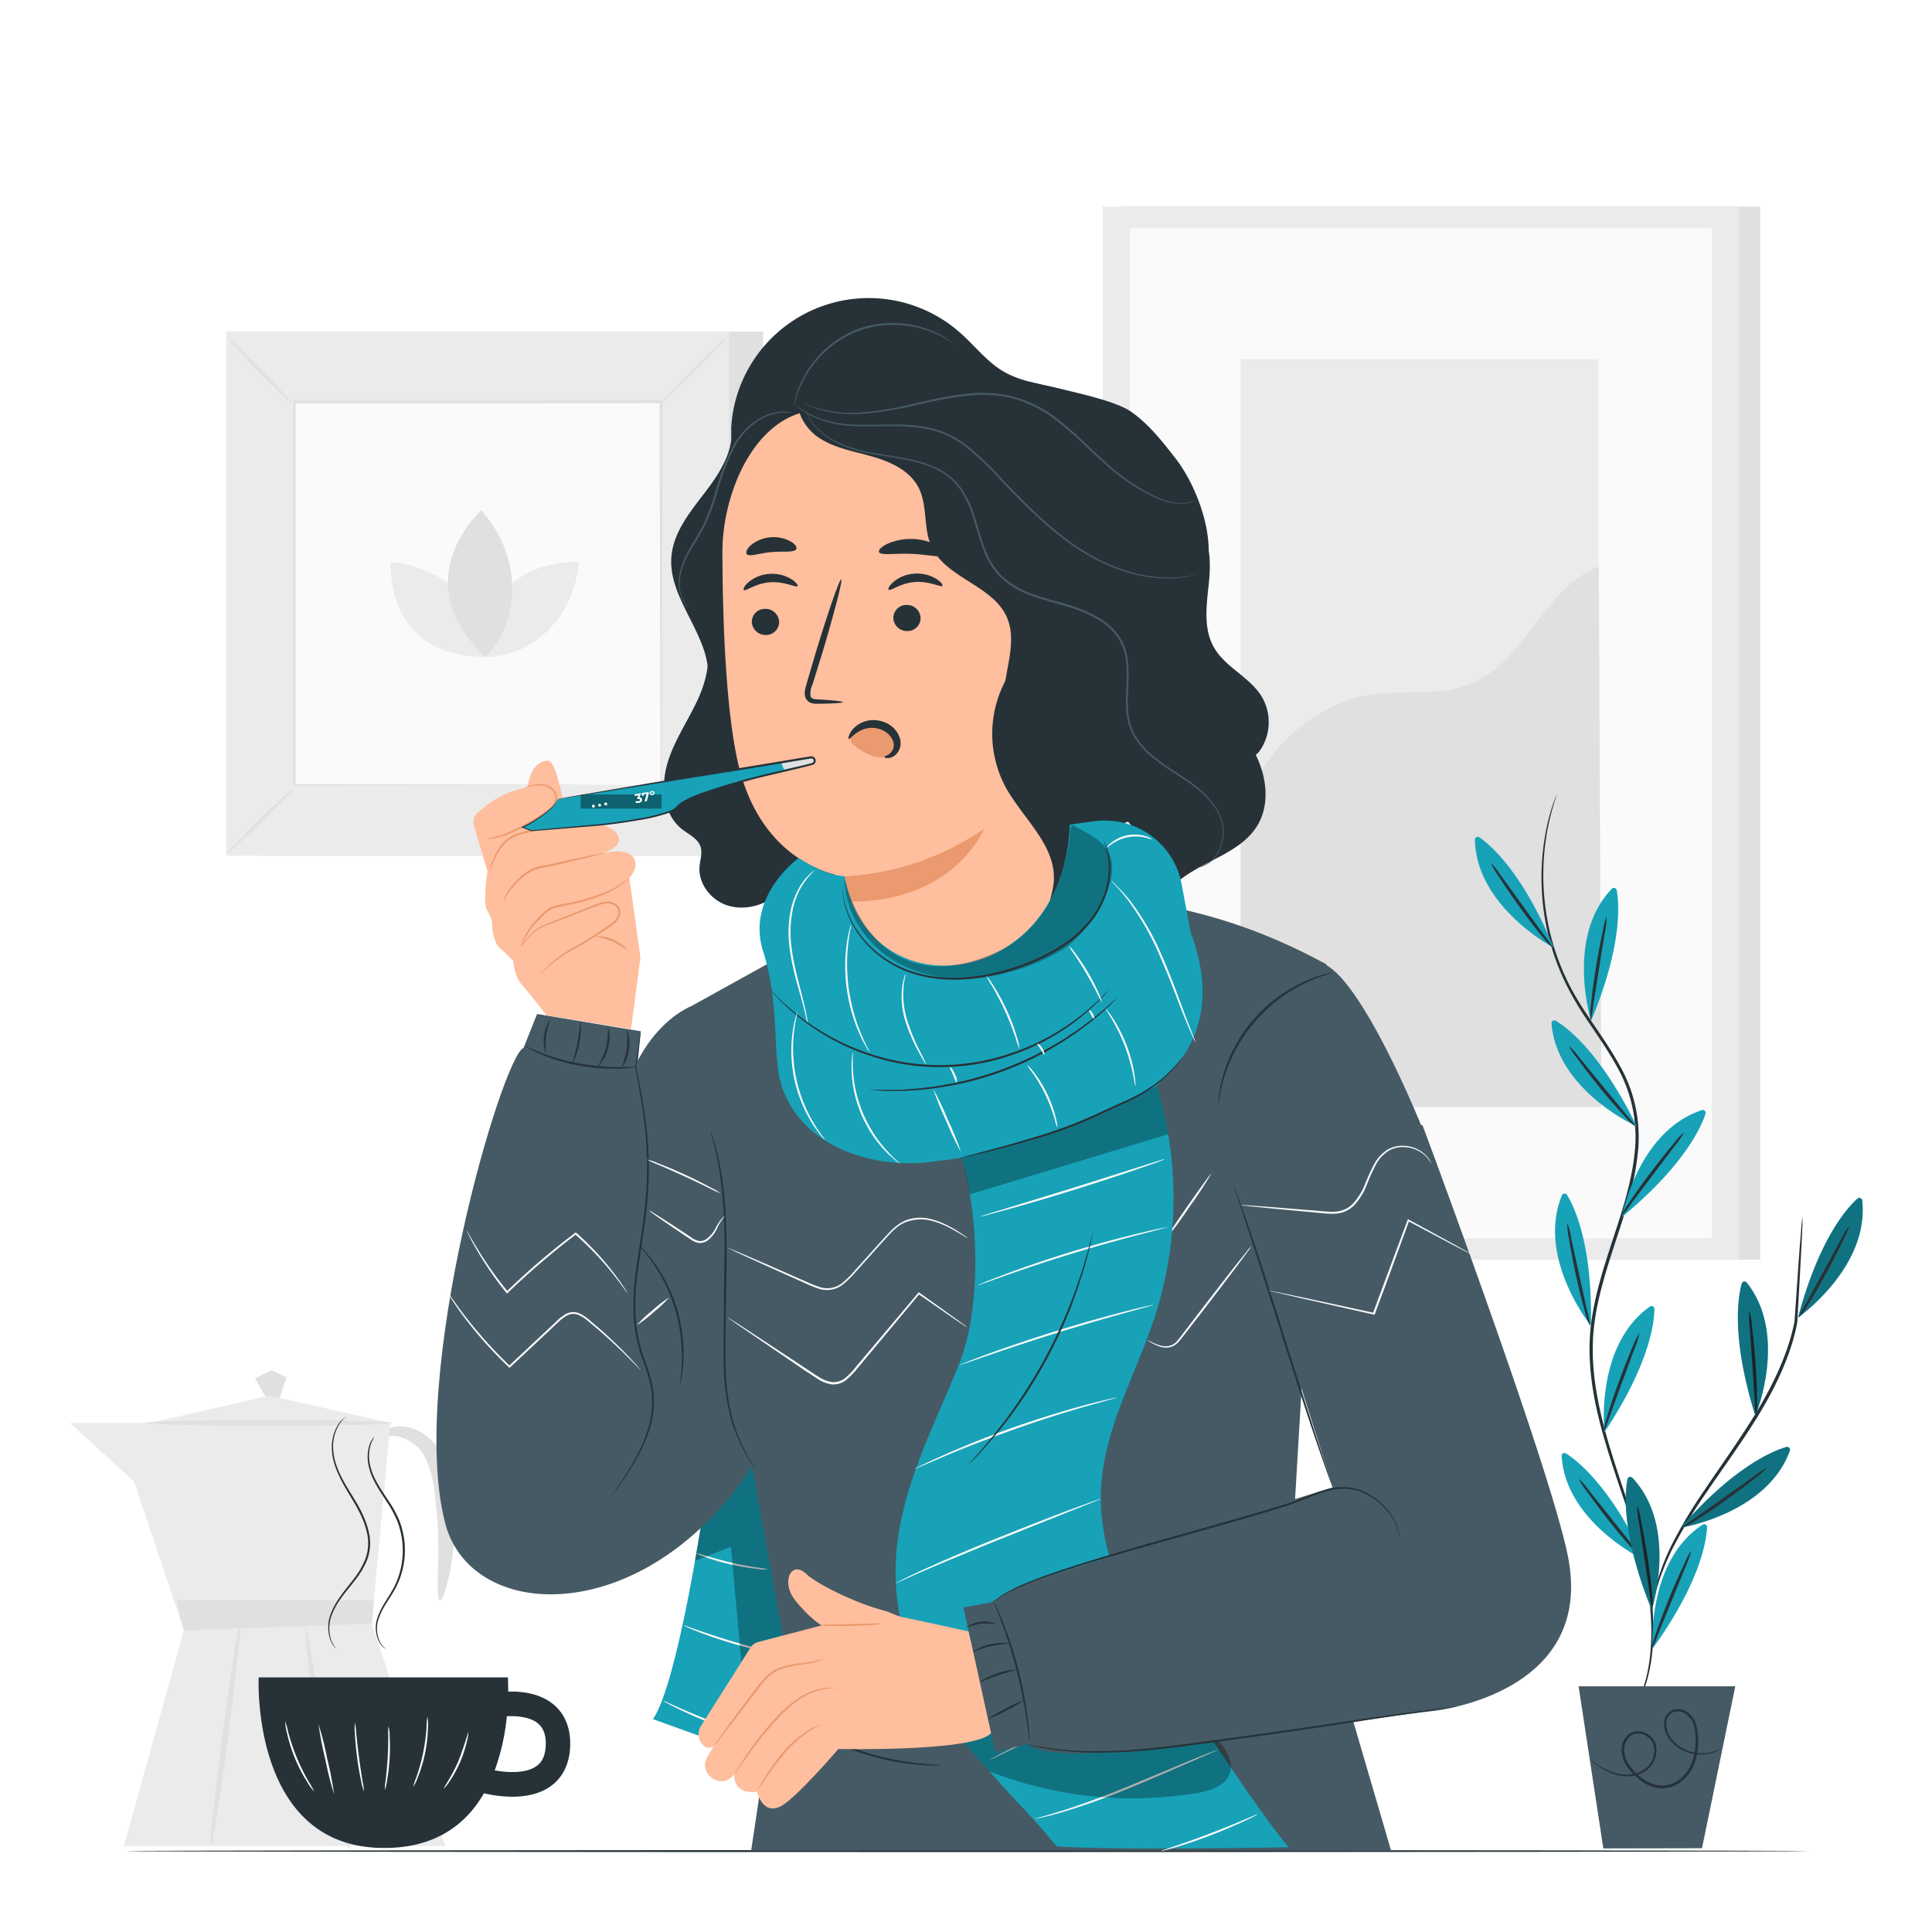 <svg class="animated" id="freepik_stories-temperature-measurement" xmlns="http://www.w3.org/2000/svg"
    viewBox="0 0 500 500" version="1.1" xmlns:xlink="http://www.w3.org/1999/xlink" xmlns:svgjs="http://svgjs.com/svgjs">
    <style>
        svg#freepik_stories-temperature-measurement:not(.animated) .animable {
            opacity: 0;
        }

        svg#freepik_stories-temperature-measurement.animated #freepik--Character--inject-178 {
            animation: 1s 1 forwards cubic-bezier(.36, -0.01, .5, 1.38) slideUp, 3s Infinite linear wind;
            animation-delay: 0s, 1s;
        }

        svg#freepik_stories-temperature-measurement.animated #freepik--Plant--inject-178 {
            animation: 1s 1 forwards cubic-bezier(.36, -0.01, .5, 1.38) slideRight, 3s Infinite linear floating;
            animation-delay: 0s, 1s;
        }

        svg#freepik_stories-temperature-measurement.animated #freepik--Tea--inject-178 {
            animation: 1s 1 forwards cubic-bezier(.36, -0.01, .5, 1.38) slideLeft, 3s Infinite linear floating;
            animation-delay: 0s, 1s;
        }

        @keyframes slideUp {
            0% {
                opacity: 0;
                transform: translateY(30px);
            }

            100% {
                opacity: 1;
                transform: inherit;
            }
        }

        @keyframes wind {
            0% {
                transform: rotate(0deg);
            }

            25% {
                transform: rotate(1deg);
            }

            75% {
                transform: rotate(-1deg);
            }
        }

        @keyframes slideRight {
            0% {
                opacity: 0;
                transform: translateX(30px);
            }

            100% {
                opacity: 1;
                transform: translateX(0);
            }
        }

        @keyframes floating {
            0% {
                opacity: 1;
                transform: translateY(0px);
            }

            50% {
                transform: translateY(-10px);
            }

            100% {
                opacity: 1;
                transform: translateY(0px);
            }
        }

        @keyframes slideLeft {
            0% {
                opacity: 0;
                transform: translateX(-30px);
            }

            100% {
                opacity: 1;
                transform: translateX(0);
            }
        }
    </style>
    <g id="freepik--background-complete--inject-178" class="animable" style="transform-origin: 236.825px 266.015px;">
        <path
            d="M113.89,414.14c-.63-.08-.72-3.22-.54-8.14a109.2,109.2,0,0,0-.8-18.9,28,28,0,0,0-2.32-9.5,10.34,10.34,0,0,0-5.08-5.12c-4-1.85-6.8-.07-7.14-.62-.18-.21.22-1,1.61-1.82a8.88,8.88,0,0,1,6.56-.54,12.69,12.69,0,0,1,7.66,6.13,27.29,27.29,0,0,1,3.15,11,74.88,74.88,0,0,1,.53,10.89,55.53,55.53,0,0,1-1,8.86C115.49,411.28,114.48,414.21,113.89,414.14Z"
            style="fill: rgb(224, 224, 224); transform-origin: 107.756px 391.626px;" id="elsuox5ksgivm"
            class="animable"></path>
        <polygon points="68.7 361.44 65.97 356.71 70.27 354.62 74.19 356.44 72.34 361.77 68.7 361.44"
            style="fill: rgb(224, 224, 224); transform-origin: 70.08px 358.195px;" id="eln6sp0ftcejj" class="animable">
        </polygon>
        <polygon
            points="32.06 477.77 47.59 421.96 34.7 383.45 18.11 368.25 101.02 368.25 96.22 420.2 115.23 477.77 32.06 477.77"
            style="fill: rgb(235, 235, 235); transform-origin: 66.67px 423.01px;" id="el4qlvfsenybg" class="animable">
        </polygon>
        <polygon points="36.39 368.78 69.79 361.19 101.02 368.25 36.39 368.78"
            style="fill: rgb(235, 235, 235); transform-origin: 68.705px 364.985px;" id="elyraujvlnro" class="animable">
        </polygon>
        <polygon points="47.59 421.96 96.22 420.2 96.78 414.14 45.72 414.14 47.59 421.96"
            style="fill: rgb(224, 224, 224); transform-origin: 71.25px 418.05px;" id="el3dhvcg7ujg7" class="animable">
        </polygon>
        <path
            d="M101.45,368.25c0,.41-14.28.74-31.89.74s-31.89-.33-31.89-.74,14.28-.75,31.89-.75S101.45,367.84,101.45,368.25Z"
            style="fill: rgb(224, 224, 224); transform-origin: 69.56px 368.245px;" id="elqr55izr2mp" class="animable">
        </path>
        <path d="M54.59,477.29c-.41-.05.95-12.78,3-28.43s4.1-28.28,4.51-28.23-1,12.78-3,28.43S55,477.35,54.59,477.29Z"
            style="fill: rgb(224, 224, 224); transform-origin: 58.344px 448.96px;" id="el5r58w3uwhzo" class="animable">
        </path>
        <path
            d="M90.38,478.58c-.19.05-1.27-3.07-2.7-8.21s-3.18-12.29-4.75-20.28S80.3,434.8,79.69,429.5s-.79-8.59-.59-8.61.76,3.22,1.63,8.47,2.11,12.48,3.66,20.44,3.15,15.13,4.31,20.32S90.58,478.52,90.38,478.58Z"
            style="fill: rgb(224, 224, 224); transform-origin: 84.718px 449.735px;" id="ell0dh7t29qos"
            class="animable"></path>
        <rect x="67.37" y="85.8" width="130.13" height="135.65"
            style="fill: rgb(224, 224, 224); transform-origin: 132.435px 153.625px;" id="el83mt6xb8b9w"
            class="animable"></rect>
        <rect x="58.56" y="85.8" width="130.13" height="135.65"
            style="fill: rgb(235, 235, 235); transform-origin: 123.625px 153.625px;" id="els7mcn1upbz" class="animable">
        </rect>
        <rect x="76.05" y="104.04" width="95.14" height="99.18"
            style="fill: rgb(250, 250, 250); transform-origin: 123.62px 153.63px;" id="elvckqb47vu2" class="animable">
        </rect>
        <path
            d="M76.05,203.88a18.57,18.57,0,0,1-2.38,2.69c-1.52,1.6-3.66,3.76-6.06,6.12s-4.59,4.46-6.2,6A18.37,18.37,0,0,1,58.69,221a17.89,17.89,0,0,1,2.37-2.69c1.52-1.59,3.67-3.76,6.07-6.13s4.6-4.47,6.21-6A17.43,17.43,0,0,1,76.05,203.88Z"
            style="fill: rgb(224, 224, 224); transform-origin: 67.37px 212.44px;" id="elvk43a59ksvk" class="animable">
        </path>
        <path
            d="M171.19,203.63a18.27,18.27,0,0,1,2.7,2.38c1.59,1.53,3.76,3.67,6.12,6.06s4.46,4.59,6,6.21a17.54,17.54,0,0,1,2.32,2.71,17.8,17.8,0,0,1-2.68-2.36c-1.6-1.53-3.77-3.68-6.13-6.08s-4.47-4.59-6-6.21A17.54,17.54,0,0,1,171.19,203.63Z"
            style="fill: rgb(224, 224, 224); transform-origin: 179.76px 212.31px;" id="elvvhia9u9jn" class="animable">
        </path>
        <path
            d="M170.93,104.3a18.57,18.57,0,0,1,2.38-2.69c1.53-1.6,3.67-3.76,6.06-6.12s4.59-4.47,6.21-6a18.67,18.67,0,0,1,2.71-2.33,17.38,17.38,0,0,1-2.36,2.69c-1.53,1.59-3.67,3.76-6.08,6.13s-4.59,4.47-6.21,6A16.39,16.39,0,0,1,170.93,104.3Z"
            style="fill: rgb(224, 224, 224); transform-origin: 179.61px 95.73px;" id="el7dba9blbynq" class="animable">
        </path>
        <path
            d="M75.79,104.55a18.27,18.27,0,0,1-2.7-2.38c-1.59-1.53-3.75-3.67-6.11-6.06s-4.47-4.59-6-6.21a17.54,17.54,0,0,1-2.32-2.71,18.11,18.11,0,0,1,2.69,2.36c1.59,1.53,3.76,3.67,6.12,6.08s4.48,4.59,6,6.21A16.39,16.39,0,0,1,75.79,104.55Z"
            style="fill: rgb(224, 224, 224); transform-origin: 67.225px 95.87px;" id="el3sisbfcuzlz" class="animable">
        </path>
        <path
            d="M170.93,203.22s0-.17,0-.48,0-.79,0-1.38c0-1.24,0-3,0-5.35,0-4.69,0-11.52-.08-20.21,0-17.37-.09-42.12-.16-71.76l.31.31-94.87.05h0l.36-.36c0,36.4,0,70.46,0,99.18l-.31-.31,68.72.16,19.29.08,5.1,0,1.32,0,.45,0h-.42l-1.28,0-5,0-19.23.08-68.91.15h-.31v-.3c0-28.72,0-62.78,0-99.18v-.36h.37l94.87,0h.32V104c-.06,29.72-.12,54.55-.15,72,0,8.66-.07,15.46-.08,20.14,0,2.3,0,4.07,0,5.29,0,.58,0,1,0,1.34A3.82,3.82,0,0,1,170.93,203.22Z"
            style="fill: rgb(224, 224, 224); transform-origin: 123.69px 153.46px;" id="el55cnqp3v88e" class="animable">
        </path>
        <path d="M101.16,145.47S99.12,170,125.72,170C125.72,156.92,114.91,146.58,101.16,145.47Z"
            style="fill: rgb(235, 235, 235); transform-origin: 113.422px 157.735px;" id="el8vg1jkvnkw" class="animable">
        </path>
        <path d="M149.82,145.49s-24.55-2-24.55,24.56C138.37,170.05,148.71,159.23,149.82,145.49Z"
            style="fill: rgb(235, 235, 235); transform-origin: 137.545px 157.753px;" id="elnuoxbb5tuni"
            class="animable"></path>
        <path d="M124.54,132.05s-20.06,18,1.1,38C135.48,159.6,134.64,143.25,124.54,132.05Z"
            style="fill: rgb(224, 224, 224); transform-origin: 124.263px 151.05px;" id="el6b8s44e9bpi" class="animable">
        </path>
        <rect x="290.88" y="53.45" width="164.66" height="272.56"
            style="fill: rgb(224, 224, 224); transform-origin: 373.21px 189.73px;" id="elew421ammszg" class="animable">
        </rect>
        <rect x="285.4" y="53.45" width="164.66" height="272.56"
            style="fill: rgb(235, 235, 235); transform-origin: 367.73px 189.73px;" id="eli7r6otl414a" class="animable">
        </rect>
        <rect x="292.42" y="58.98" width="150.64" height="261.51"
            style="fill: rgb(250, 250, 250); transform-origin: 367.74px 189.735px;" id="elv8be35sbwia" class="animable">
        </rect>
        <rect x="321.09" y="92.96" width="92.63" height="193.54"
            style="fill: rgb(235, 235, 235); transform-origin: 367.405px 189.73px;" id="el2w32sx64c5x" class="animable">
        </rect>
        <path
            d="M321.09,218c-.21-18.08,16.05-35.73,34-38.25,8.54-1.2,17.61.49,25.58-2.78,14.24-5.84,18.77-24.76,33.1-30.37l.66,139.89H321.09Z"
            style="fill: rgb(224, 224, 224); transform-origin: 367.759px 216.545px;" id="el06e43p3xzty3"
            class="animable"></path>
    </g>
    <g id="freepik--Floor--inject-178" class="animable" style="transform-origin: 250.025px 479.06px;">
        <path d="M468,479.06c0,.14-97.59.26-217.95.26s-218-.12-218-.26,97.57-.26,218-.26S468,478.92,468,479.06Z"
            style="fill: rgb(38, 50, 56); transform-origin: 250.025px 479.06px;" id="elyims60skhh" class="animable">
        </path>
    </g>
    <g id="freepik--Character--inject-178" class="animable" style="transform-origin: 259.774px 278.099px;">
        <path
            d="M181.55,162.73c3,5.42,1.74,12.27-.8,17.94s-6.23,10.84-8,16.79-1.14,13.28,3.75,17.12c1.77,1.4,4.13,2.43,4.81,4.57.52,1.63-.12,3.36-.27,5.06-.38,4.39,2.87,8.65,7.05,10.06s9,.27,12.53-2.33a22.86,22.86,0,0,0,7.55-10.66"
            style="fill: rgb(38, 50, 56); transform-origin: 190.009px 198.805px;" id="elih8aa1m1gls" class="animable">
        </path>
        <path
            d="M312.63,199.25c1.58-4.74,10.32-.78,13.29-4.8a13,13,0,0,0,.65-14.11c-3.1-5.13-9.49-7.63-12.44-12.85-2.71-4.8-1.9-10.73-1.32-16.22s.62-11.68-3.14-15.73l-23.49,22S312.06,200.92,312.63,199.25Z"
            style="fill: rgb(38, 50, 56); transform-origin: 307.261px 167.419px;" id="el9oc8tgnlob" class="animable">
        </path>
        <path
            d="M310,149.81c-4.49,3.94-5.51,10.77-3.95,16.53s5.25,10.69,9.05,15.3,7.84,9.14,10.3,14.58,3.13,12.08.12,17.24c-4.68,8-15.88,9.46-22.26,16.19a91.68,91.68,0,0,0-20.8-26.75"
            style="fill: rgb(38, 50, 56); transform-origin: 304.991px 189.73px;" id="elid4ynot3p2g" class="animable">
        </path>
        <path d="M182,391s-6.57,44.48-13,53.92l33.34,12,16.39-33.51L205,363.54Z"
            style="fill: rgb(23, 162, 184); transform-origin: 193.865px 410.23px;" id="elszyusyo3tn" class="animable">
        </path>
        <path
            d="M202.27,428.22a4.41,4.41,0,0,1-1-.12c-.67-.1-1.63-.28-2.81-.52-2.35-.49-5.59-1.27-9.11-2.32s-6.66-2.17-8.9-3.05c-1.12-.44-2-.82-2.64-1.1a4,4,0,0,1-.93-.47,3.73,3.73,0,0,1,1,.29l2.68.93c2.27.79,5.42,1.85,8.93,2.9s6.72,1.88,9,2.46l2.76.69A3.52,3.52,0,0,1,202.27,428.22Z"
            style="fill: rgb(250, 250, 250); transform-origin: 189.575px 424.43px;" id="elhgrxjcn5dqh" class="animable">
        </path>
        <path
            d="M198.73,406.15a12.24,12.24,0,0,1-2.81-.13,58.35,58.35,0,0,1-13.22-3,12.63,12.63,0,0,1-2.58-1.1,17.16,17.16,0,0,1,2.7.75c1.66.5,4,1.16,6.52,1.75s4.92,1,6.63,1.26A17.28,17.28,0,0,1,198.73,406.15Z"
            style="fill: rgb(250, 250, 250); transform-origin: 189.425px 404.05px;" id="el5d4ntgw5axq" class="animable">
        </path>
        <path
            d="M198.89,450.57a4.51,4.51,0,0,1-1.13-.21c-.73-.16-1.77-.43-3-.79-2.56-.71-6.06-1.83-9.85-3.27s-7.14-2.95-9.53-4.12c-1.19-.59-2.15-1.08-2.8-1.44a4.94,4.94,0,0,1-1-.6,5.16,5.16,0,0,1,1.07.42l2.87,1.28c2.42,1.09,5.78,2.53,9.56,4s7.24,2.6,9.77,3.41l3,.95A4.74,4.74,0,0,1,198.89,450.57Z"
            style="fill: rgb(250, 250, 250); transform-origin: 185.235px 445.355px;" id="el4irelwa5ui" class="animable">
        </path>
        <g id="elhu93w6gsvv5">
            <g style="opacity: 0.3; transform-origin: 195.25px 413.609px;" class="animable">
                <path
                    d="M179.84,404c3-1.22,6.37-2.5,9.33-3.72q2.18,24.24,4.37,48.47a10.21,10.21,0,0,0,.91,4,3.5,3.5,0,0,0,3.31,2c1.37-.17,2.34-1.38,3.12-2.52,5.13-7.57,8-16.54,9.11-25.61s.72-18.27-.28-27.36c-.73-6.57-1.75-13.16-4.06-19.36-.84-2.26-1.94-4.57-3.9-6-2.5-1.79-5.94-1.75-8.84-.73-5.61,2-7.48,7-9.3,12.68S179.84,404,179.84,404"
                    id="elfyng7yw3q5u" class="animable" style="transform-origin: 195.25px 413.609px;"></path>
            </g>
        </g>
        <path
            d="M360,478.9,334.87,393l8.46-143.4c-17.27-9.41-37.77-16.86-67-18l-52.69,4L178,260.89l10.85,86.66,13.81,76.12-8.26,55.23Z"
            style="fill: rgb(69, 90, 100); transform-origin: 269px 355.25px;" id="el7rufwh3xah3" class="animable">
        </path>
        <path
            d="M243.41,456.87a5.47,5.47,0,0,1-1.29.06c-.83,0-2,0-3.52-.13A63.82,63.82,0,0,1,216.18,451c-1.34-.63-2.41-1.19-3.14-1.6a5.17,5.17,0,0,1-1.09-.69,6.42,6.42,0,0,1,1.19.51c.74.36,1.84.86,3.19,1.44a76.27,76.27,0,0,0,10.93,3.77,75.07,75.07,0,0,0,11.37,2c1.47.15,2.67.25,3.49.3A5.47,5.47,0,0,1,243.41,456.87Z"
            style="fill: rgb(38, 50, 56); transform-origin: 227.68px 452.827px;" id="elpnhm2tqqy1" class="animable">
        </path>
        <path
            d="M192.65,319.85,158,352.44l7.8-85.56L139,262.42l-3.49,8.75c-5.38,1.88-30,84.9-20.33,122.92,6.84,26.76,54,27.48,81.29-17.51Z"
            style="fill: rgb(69, 90, 100); transform-origin: 154.711px 337.517px;" id="el646dklm5pqq" class="animable">
        </path>
        <path d="M331.58,329.22s45.41-5.47,45.51-9.84c.17-7.37-22.17-64.64-34.41-69.88S331.58,329.22,331.58,329.22Z"
            style="fill: rgb(69, 90, 100); transform-origin: 354.321px 289.244px;" id="el6ceveygum2g" class="animable">
        </path>
        <path d="M178.7,260.49s-16.27,6.22-19,33.07-4.59,63.34-4.59,63.34l13.69,46.36,25.66-23.87Z"
            style="fill: rgb(69, 90, 100); transform-origin: 174.785px 331.875px;" id="el5iw4r3myi8v" class="animable">
        </path>
        <path
            d="M164.5,276.16a5.32,5.32,0,0,1-1.14.19c-.75.09-1.83.17-3.16.2a50.59,50.59,0,0,1-10.42-.8,45.43,45.43,0,0,1-10-3,26,26,0,0,1-2.84-1.4,4.87,4.87,0,0,1-1-.62c0-.08,1.49.7,4,1.68a53.48,53.48,0,0,0,10,2.82,60.68,60.68,0,0,0,10.32.95C162.85,276.2,164.5,276.07,164.5,276.16Z"
            style="fill: rgb(38, 50, 56); transform-origin: 150.22px 273.646px;" id="elaqkj45ph3z6" class="animable">
        </path>
        <path
            d="M165.84,266.88a5.75,5.75,0,0,1-.05.62c-.06.44-.13,1-.23,1.8-.21,1.61-.52,3.93-.92,6.88v-.05c.54,2.64,1.19,5.82,1.79,9.48a103.29,103.29,0,0,1,1.39,12.33,94.4,94.4,0,0,1-.46,14.57c-.5,5.15-1.46,10.5-2.22,16a64.94,64.94,0,0,0-.65,12.43A39,39,0,0,0,167,352.26c1.22,3.49,2.3,7,2.23,10.33a24,24,0,0,1-.47,4.8,31.76,31.76,0,0,1-1.25,4.26,45.22,45.22,0,0,1-3.31,6.85c-1.13,1.93-2.2,3.53-3.09,4.83s-1.61,2.28-2.1,2.95l-.57.75a1.58,1.58,0,0,1-.21.25,1.93,1.93,0,0,1,.17-.28l.52-.78c.47-.69,1.16-1.69,2-3s1.91-2.93,3-4.87a45.12,45.12,0,0,0,3.21-6.83,31.46,31.46,0,0,0,1.2-4.21,24,24,0,0,0,.44-4.71c.05-3.3-1-6.69-2.25-10.18A38.78,38.78,0,0,1,164,341a63.52,63.52,0,0,1,.64-12.54c.76-5.56,1.72-10.89,2.23-16a95.11,95.11,0,0,0,.51-14.5,108.52,108.52,0,0,0-1.3-12.29c-.58-3.66-1.19-6.84-1.7-9.49v0c.45-2.94.8-5.25,1-6.86.13-.76.22-1.35.3-1.79A5.36,5.36,0,0,1,165.84,266.88Z"
            style="fill: rgb(38, 50, 56); transform-origin: 163.732px 327.08px;" id="el3f8ctl7wcw5" class="animable">
        </path>
        <path
            d="M165.26,322.16a10.21,10.21,0,0,1,1.12,1.08c.35.35.77.8,1.22,1.35s1,1.15,1.5,1.89a29.18,29.18,0,0,1,1.65,2.43,32.67,32.67,0,0,1,1.67,2.92,40.1,40.1,0,0,1,4.32,14.72c.08,1.19.19,2.31.17,3.36s0,2-.08,2.93-.16,1.7-.25,2.41a14.78,14.78,0,0,1-.29,1.8,8,8,0,0,1-.37,1.51,10.09,10.09,0,0,1,.17-1.55c.07-.49.16-1.09.2-1.79s.17-1.51.17-2.4.07-1.85,0-2.9-.12-2.15-.22-3.32A42.23,42.23,0,0,0,172,332c-.55-1-1.05-2-1.62-2.91s-1.07-1.7-1.58-2.43-1-1.36-1.43-1.92-.81-1-1.14-1.41A7.74,7.74,0,0,1,165.26,322.16Z"
            style="fill: rgb(38, 50, 56); transform-origin: 171.086px 340.36px;" id="elqed2ykpiun9" class="animable">
        </path>
        <path
            d="M184,293.05s0,.06.1.21.13.38.21.63c.18.57.48,1.39.77,2.47a72.9,72.9,0,0,1,1.92,9.32,118.36,118.36,0,0,1,1,14.06c.11,5.31,0,11.14-.11,17.26s-.23,11.95-.07,17.23a54.39,54.39,0,0,0,2,13.85,44.59,44.59,0,0,0,3.69,8.7c.52,1,1,1.71,1.29,2.23l.34.58.1.21s-.06-.05-.15-.18l-.37-.55c-.32-.5-.84-1.21-1.38-2.19a41.61,41.61,0,0,1-3.87-8.69,53.52,53.52,0,0,1-2.12-13.94c-.19-5.31,0-11.14,0-17.26s.24-11.95.15-17.24a124.19,124.19,0,0,0-.93-14,81.77,81.77,0,0,0-1.75-9.32c-.26-1.08-.52-1.91-.67-2.49-.06-.26-.12-.47-.17-.65S184,293.05,184,293.05Z"
            style="fill: rgb(38, 50, 56); transform-origin: 189.601px 336.425px;" id="elszw0d9acvb" class="animable">
        </path>
        <path
            d="M345.06,251.66a15.28,15.28,0,0,1-1.8.59,40.77,40.77,0,0,0-4.81,1.85,40.22,40.22,0,0,0-22.82,29.74,17.37,17.37,0,0,1-.35,1.87,1.94,1.94,0,0,1,0-.5c0-.32,0-.79.14-1.4a35.1,35.1,0,0,1,1-5.08,38.34,38.34,0,0,1,21.84-25,34.26,34.26,0,0,1,4.9-1.7c.59-.17,1.06-.25,1.37-.32A2.18,2.18,0,0,1,345.06,251.66Z"
            style="fill: rgb(38, 50, 56); transform-origin: 330.162px 268.685px;" id="elin9wlyyaqud" class="animable">
        </path>
        <path d="M141.29,272.74a10.2,10.2,0,0,1,1.16-9.1,33.11,33.11,0,0,0-1.14,4.48A35.17,35.17,0,0,0,141.29,272.74Z"
            style="fill: rgb(38, 50, 56); transform-origin: 141.579px 268.19px;" id="eladby41fel" class="animable">
        </path>
        <path d="M150.27,264.29a20.76,20.76,0,0,1-2.14,11c-.15-.06.72-2.42,1.31-5.43S150.11,264.29,150.27,264.29Z"
            style="fill: rgb(38, 50, 56); transform-origin: 149.226px 269.79px;" id="el8rptvsymaz9" class="animable">
        </path>
        <path
            d="M157.35,265.78a9.41,9.41,0,0,1,0,5.49,9.29,9.29,0,0,1-2.67,4.79,24.85,24.85,0,0,0,2.17-4.92A25.88,25.88,0,0,0,157.35,265.78Z"
            style="fill: rgb(38, 50, 56); transform-origin: 156.22px 270.92px;" id="elg6gee8sf4w9" class="animable">
        </path>
        <path
            d="M162.3,266.54a9.47,9.47,0,0,1,.42,5.1,9.34,9.34,0,0,1-1.84,4.77,34.36,34.36,0,0,0,1.32-4.85A35.88,35.88,0,0,0,162.3,266.54Z"
            style="fill: rgb(38, 50, 56); transform-origin: 161.886px 271.475px;" id="el8x0wc9bnjfg" class="animable">
        </path>
        <path
            d="M162.42,334.72a1.8,1.8,0,0,1-.25-.31c-.18-.24-.4-.54-.66-.91-.58-.8-1.43-2-2.55-3.39a79.08,79.08,0,0,0-10.14-10.68h.31c-2.69,2-5.58,4.35-8.53,6.85-3.36,2.86-6.46,5.68-9.21,8.32l-.19.18-.16-.2a87.63,87.63,0,0,1-7.8-11.36c-.84-1.46-1.46-2.64-1.87-3.46l-.45-.94c-.1-.22-.15-.33-.13-.34a1.74,1.74,0,0,1,.2.3l.52.91c.45.79,1.11,1.95,2,3.39a96.22,96.22,0,0,0,7.92,11.19l-.35,0c2.73-2.66,5.83-5.5,9.2-8.36,3-2.51,5.87-4.82,8.57-6.85l.16-.12.15.13a73.78,73.78,0,0,1,10.05,10.86c1.1,1.46,1.91,2.66,2.45,3.49.27.41.46.74.6,1A1.41,1.41,0,0,1,162.42,334.72Z"
            style="fill: rgb(250, 250, 250); transform-origin: 141.603px 326.63px;" id="el2mrfsgoztf8" class="animable">
        </path>
        <path
            d="M165.86,354.62a4.32,4.32,0,0,1-.52-.5l-1.45-1.47c-1.25-1.28-3.07-3.12-5.43-5.3-1.17-1.08-2.48-2.25-3.91-3.47L152.31,342a10.34,10.34,0,0,0-2.52-1.65,3.43,3.43,0,0,0-2.95.06,11.44,11.44,0,0,0-2.6,2l-5.2,4.88-7,6.56-.17.16-.17-.16A105.3,105.3,0,0,1,119.46,340c-1.35-1.85-2.37-3.38-3-4.43-.34-.53-.59-.95-.76-1.23a1.65,1.65,0,0,1-.23-.43,2.15,2.15,0,0,1,.3.39c.22.3.49.69.83,1.17.72,1,1.78,2.52,3.16,4.34A115.38,115.38,0,0,0,132,353.54h-.34l7-6.58,5.21-4.87a11.56,11.56,0,0,1,2.74-2.12,4,4,0,0,1,3.35-.06,11.16,11.16,0,0,1,2.63,1.75q1.15,1,2.22,1.89c1.43,1.24,2.72,2.43,3.89,3.54,2.32,2.21,4.11,4.09,5.32,5.42.61.66,1.07,1.18,1.37,1.54A3.91,3.91,0,0,1,165.86,354.62Z"
            style="fill: rgb(250, 250, 250); transform-origin: 140.665px 344.265px;" id="elia46kq28da" class="animable">
        </path>
        <path
            d="M173.17,335.79a28.77,28.77,0,0,1-4,3.78,28.21,28.21,0,0,1-4.38,3.39,30.22,30.22,0,0,1,4-3.78A30.17,30.17,0,0,1,173.17,335.79Z"
            style="fill: rgb(250, 250, 250); transform-origin: 168.98px 339.375px;" id="el3zyqy90x9if" class="animable">
        </path>
        <path
            d="M187.59,314.72s-.24.26-.62.76a14.75,14.75,0,0,0-1.35,2.31,8.28,8.28,0,0,1-2.47,3.23,3.41,3.41,0,0,1-2.41.65,6.21,6.21,0,0,1-2.36-1.16c-2.9-1.92-5.5-3.69-7.38-5-.93-.65-1.68-1.18-2.2-1.56a3.75,3.75,0,0,1-.77-.64,3.57,3.57,0,0,1,.88.47c.55.33,1.34.81,2.3,1.43,1.92,1.22,4.56,2.94,7.46,4.87a5.73,5.73,0,0,0,2.15,1.08,2.85,2.85,0,0,0,2.06-.54,8.09,8.09,0,0,0,2.41-3,11.9,11.9,0,0,1,1.52-2.26A2.47,2.47,0,0,1,187.59,314.72Z"
            style="fill: rgb(250, 250, 250); transform-origin: 177.81px 317.501px;" id="elmdnqnnz98dd" class="animable">
        </path>
        <path
            d="M186.49,308.83a22.08,22.08,0,0,1-2.81-1.28c-1.71-.83-4.07-2-6.7-3.18s-5-2.27-6.78-3a20.11,20.11,0,0,1-2.8-1.31,17.56,17.56,0,0,1,2.93,1c1.79.68,4.22,1.68,6.87,2.9s5,2.41,6.65,3.33A14.94,14.94,0,0,1,186.49,308.83Z"
            style="fill: rgb(250, 250, 250); transform-origin: 176.945px 304.445px;" id="el1hyosd3jast"
            class="animable"></path>
        <path
            d="M250.22,343.48l-.24-.13-.67-.44-2.52-1.7-9.12-6.31.27,0L222,354a21.34,21.34,0,0,1-2.85,3,5.31,5.31,0,0,1-3.86,1.28,8.85,8.85,0,0,1-3.66-1.42c-1.08-.67-2.08-1.38-3.08-2L198,347.66l-7.1-4.84L189,341.48a7.54,7.54,0,0,1-.65-.5,4.32,4.32,0,0,1,.71.41l2,1.26,7.18,4.71,10.62,7c1,.66,2,1.37,3.07,2a8.53,8.53,0,0,0,3.45,1.33,4.81,4.81,0,0,0,3.5-1.18,20.49,20.49,0,0,0,2.77-2.94l16-19,.12-.15.15.11,9,6.45,2.46,1.79.64.49C250.16,343.41,250.23,343.47,250.22,343.48Z"
            style="fill: rgb(250, 250, 250); transform-origin: 219.285px 346.357px;" id="eltm3kei2yrgk"
            class="animable"></path>
        <path
            d="M250.43,320.46a4.14,4.14,0,0,1-.64-.37c-.41-.25-1-.63-1.81-1.1s-1.77-1-2.94-1.58a20,20,0,0,0-4.13-1.51,10.56,10.56,0,0,0-5.22,0A8.51,8.51,0,0,0,233,317a14,14,0,0,0-2.38,2c-2.94,3.17-6.11,6.78-9.47,10.5a23,23,0,0,1-2.67,2.64,6.68,6.68,0,0,1-6.88,1.27,29.43,29.43,0,0,1-3.12-1.27L198,327.45l-7.09-3.24L189,323.3a3.75,3.75,0,0,1-.66-.35,5.74,5.74,0,0,1,.7.26l2,.81,7.16,3.09,10.58,4.64a28.69,28.69,0,0,0,3.08,1.24,6.27,6.27,0,0,0,6.41-1.2,22.7,22.7,0,0,0,2.6-2.59c3.37-3.72,6.52-7.3,9.51-10.49a15.05,15.05,0,0,1,2.48-2.07,9.33,9.33,0,0,1,2.8-1.21,11,11,0,0,1,5.42.11,20.17,20.17,0,0,1,4.17,1.61,32.44,32.44,0,0,1,2.92,1.67c.77.49,1.36.9,1.76,1.18A3.77,3.77,0,0,1,250.43,320.46Z"
            style="fill: rgb(250, 250, 250); transform-origin: 219.385px 324.501px;" id="elz4yc8u5n48" class="animable">
        </path>
        <path
            d="M323.85,322.5a9,9,0,0,1-.88,1.3c-.65.89-1.5,2.05-2.53,3.44-2.16,2.88-5.18,6.85-8.53,11.21l-4.74,6.13c-.75.94-1.4,1.85-2.13,2.66a4.27,4.27,0,0,1-2.63,1.49,5.59,5.59,0,0,1-2.46-.31,11.09,11.09,0,0,1-1.69-.76c-.45-.25-.78-.46-1-.6s-.33-.24-.32-.26.5.25,1.41.68a11.73,11.73,0,0,0,1.69.66,5.29,5.29,0,0,0,2.32.22,3.86,3.86,0,0,0,2.36-1.41c.68-.78,1.34-1.72,2.07-2.66l4.71-6.16c3.35-4.36,6.41-8.29,8.64-11.12l2.67-3.33A8.94,8.94,0,0,1,323.85,322.5Z"
            style="fill: rgb(250, 250, 250); transform-origin: 310.395px 335.628px;" id="el5cvu5kup1sc"
            class="animable"></path>
        <path
            d="M313.51,303.68a102.24,102.24,0,0,1-5.69,8.67,101.65,101.65,0,0,1-6.13,8.36c-.11-.08,2.43-4,5.7-8.66S313.39,303.6,313.51,303.68Z"
            style="fill: rgb(250, 250, 250); transform-origin: 307.598px 312.194px;" id="el41yzx9kr00r"
            class="animable"></path>
        <path
            d="M274.88,214.32A29.2,29.2,0,0,0,309.71,183c-.79-8.43-4.09-12.64-2-20.85,1.41-5.64,3.57-10.17,4.72-15.87,1.72-8.5-2.88-20.79-8.2-27.64-3.42-4.39-6.9-8.86-11.46-12.06s-17.29-5.62-26.07-7.71"
            style="fill: rgb(38, 50, 56); transform-origin: 289.748px 156.881px;" id="elbs1m4c4npkn" class="animable">
        </path>
        <path
            d="M189.26,110c.92,6.34-2.89,12.33-6.79,17.41s-8.26,10.4-8.73,16.78c-.83,11.33,10.88,21,9.4,32.21-.79,6-5.32,11.15-5.77,17.22-.42,5.87,3.09,11.34,7.26,15.49s9.14,7.5,12.89,12c0,0,7.94,11.15,29.29,2.14"
            style="fill: rgb(38, 50, 56); transform-origin: 200.254px 168.383px;" id="elq2ymwejp8u" class="animable">
        </path>
        <path
            d="M287.89,112.85c-.24-5.79-5.91-9.88-11.44-11.62s-11.56-2.11-16.59-5c-4.44-2.55-7.61-6.81-11.47-10.2A35.67,35.67,0,0,0,189.7,106.6c-1.49,8.38.61,18,7.49,23,8,5.81,19,3.61,28.55.95s20.29-5.38,28.75-.28c5.1,3.07,8.27,8.43,11.61,13.37s7.43,9.92,13.18,11.45,13.15-2.34,12.94-8.29"
            style="fill: rgb(38, 50, 56); transform-origin: 240.735px 116.282px;" id="elj4cagbtf7km" class="animable">
        </path>
        <path
            d="M265.18,115.65a9.69,9.69,0,0,1,9.33,9.21h0l3.48,131c.85,15.44-21.08,25.7-37.62,26.49h0c-16.71.79-17.82-7.35-19.07-22-2.09-24.49-2.71-33.7-2.71-33.56s-21.32-2.05-27.57-29.25c-3.11-13.53-4-36-4.06-54.41-.1-16.56,9.45-37.56,26-36.94Z"
            style="fill: rgb(255, 190, 157); transform-origin: 232.487px 194.29px;" id="elhx4dfz8p4er" class="animable">
        </path>
        <path
            d="M194.57,161a3.55,3.55,0,0,0,3.65,3.33,3.38,3.38,0,0,0,3.42-3.43,3.54,3.54,0,0,0-3.64-3.33A3.39,3.39,0,0,0,194.57,161Z"
            style="fill: rgb(38, 50, 56); transform-origin: 198.105px 160.95px;" id="ellhrdaw5lp0o" class="animable">
        </path>
        <path
            d="M192.5,152.69c.46.43,3-1.73,6.8-2s6.7,1.46,7.08,1c.19-.22-.31-1-1.58-1.82a9.65,9.65,0,0,0-5.72-1.34,9.27,9.27,0,0,0-5.37,2.15C192.6,151.64,192.27,152.5,192.5,152.69Z"
            style="fill: rgb(38, 50, 56); transform-origin: 199.425px 150.623px;" id="elvjh05p9apln" class="animable">
        </path>
        <path
            d="M231.19,160a3.53,3.53,0,0,0,3.64,3.32,3.38,3.38,0,0,0,3.42-3.43,3.54,3.54,0,0,0-3.64-3.33A3.39,3.39,0,0,0,231.19,160Z"
            style="fill: rgb(38, 50, 56); transform-origin: 234.72px 159.94px;" id="elwanrez5llb" class="animable">
        </path>
        <path
            d="M230,152.62c.47.43,3-1.73,6.81-2s6.7,1.46,7.08,1c.19-.22-.31-1-1.59-1.82a9.67,9.67,0,0,0-5.71-1.34,9.27,9.27,0,0,0-5.37,2.15C230.09,151.57,229.75,152.43,230,152.62Z"
            style="fill: rgb(38, 50, 56); transform-origin: 236.926px 150.554px;" id="el8o35mqa00or" class="animable">
        </path>
        <path
            d="M218.13,181.71c0-.21-2.38-.46-6.24-.69-1,0-1.91-.16-2.11-.81a4.87,4.87,0,0,1,.45-2.92c.75-2.4,1.53-4.93,2.36-7.57,3.25-10.78,5.54-19.62,5.11-19.75s-3.43,8.51-6.69,19.29c-.78,2.66-1.53,5.19-2.24,7.61-.29,1.13-.83,2.42-.24,3.84a2.45,2.45,0,0,0,1.69,1.31,6.62,6.62,0,0,0,1.66.11C215.74,182.08,218.13,181.93,218.13,181.71Z"
            style="fill: rgb(38, 50, 56); transform-origin: 213.198px 166.055px;" id="elvxm4gxns09q" class="animable">
        </path>
        <path d="M218.59,226.8a70,70,0,0,0,36.15-12.35s-8,19.55-35.69,18.86Z"
            style="fill: rgb(235, 153, 110); transform-origin: 236.665px 223.889px;" id="elhvnqkxkfdh" class="animable">
        </path>
        <path
            d="M220.36,190.75a6.86,6.86,0,0,1,6-3,6.21,6.21,0,0,1,4.47,2,4,4,0,0,1,.61,4.5c-.92,1.51-3,2-4.89,1.6a14.63,14.63,0,0,1-5-2.56,4.32,4.32,0,0,1-1.16-1,1.3,1.3,0,0,1-.09-1.42"
            style="fill: rgb(235, 153, 110); transform-origin: 226.001px 191.863px;" id="elu54jm8wpobd"
            class="animable"></path>
        <path
            d="M227.49,142.86c.45,1,4.2.26,8.69.49s8.18,1.2,8.7.23c.24-.46-.46-1.38-2-2.28a15.08,15.08,0,0,0-13.25-.55C228.06,141.52,227.3,142.38,227.49,142.86Z"
            style="fill: rgb(38, 50, 56); transform-origin: 236.194px 141.74px;" id="elnlg19pws47n" class="animable">
        </path>
        <path
            d="M193.26,143.4c.73.81,3.28-.26,6.42-.52s5.85.18,6.4-.76c.24-.46-.24-1.29-1.46-2a9.35,9.35,0,0,0-10.33,1C193.24,142.08,192.94,143,193.26,143.4Z"
            style="fill: rgb(38, 50, 56); transform-origin: 199.639px 141.355px;" id="elvdjzft5ojy" class="animable">
        </path>
        <path
            d="M290.79,204.75a24.48,24.48,0,0,1-31-24.95c.38-6.81,3.53-13.94.74-20.16-3.7-8.23-15.73-10-19.47-18.2-2.17-4.78-.94-10.63-3.35-15.28-2.26-4.38-7.2-6.64-11.94-8S216,116,211.92,113.28,205,105,207.21,100.6a261.76,261.76,0,0,1,61.11,10.34c4.61,1.36,9.46,3,12.4,6.84,3.11,4,3.36,9.49,3.48,14.57q.9,37.16,1.79,74.3"
            style="fill: rgb(38, 50, 56); transform-origin: 248.614px 153.625px;" id="elu1szfv6twx" class="animable">
        </path>
        <path
            d="M228.88,195.87c0-.15.35-.22.78-.43a3.21,3.21,0,0,0,1.35-1.35,2.82,2.82,0,0,0,0-2.57,5.1,5.1,0,0,0-2.43-2.45,6.55,6.55,0,0,0-6.42.3c-1.55.93-2.21,2-2.49,1.85-.13-.06-.13-.41.1-1a5.58,5.58,0,0,1,1.5-2.06,7.1,7.1,0,0,1,3.5-1.69,7.68,7.68,0,0,1,4.75.71,6.54,6.54,0,0,1,3.29,3.63,4.64,4.64,0,0,1,.21,2.26,3.79,3.79,0,0,1-.83,1.82,3.27,3.27,0,0,1-2.39,1.31C229.16,196.23,228.86,196,228.88,195.87Z"
            style="fill: rgb(38, 50, 56); transform-origin: 226.329px 191.281px;" id="elh5hc2w7uo77" class="animable">
        </path>
        <path
            d="M309.49,148.74a22.76,22.76,0,0,1-4.57.82,34.73,34.73,0,0,1-12.59-1.27,46.41,46.41,0,0,1-8.17-3.18,58,58,0,0,1-8.53-5.34c-5.72-4.23-11.23-9.79-16.84-15.7a76.52,76.52,0,0,0-8.58-8.2,24.17,24.17,0,0,0-9.8-4.74,46,46,0,0,0-9.94-.83c-3.14,0-6.07.1-8.75,0a28.28,28.28,0,0,1-12.29-2.91,16.51,16.51,0,0,1-2.85-2c-.26-.26-.48-.46-.65-.62a1.29,1.29,0,0,1-.2-.22,1,1,0,0,1,.24.18l.68.58a17.51,17.51,0,0,0,2.88,1.85,28.55,28.55,0,0,0,12.2,2.72c2.67.11,5.59,0,8.74,0a45.73,45.73,0,0,1,10,.79,24.65,24.65,0,0,1,10,4.81,77.58,77.58,0,0,1,8.64,8.24c5.61,5.91,11.09,11.45,16.74,15.67a58.37,58.37,0,0,0,8.44,5.34,46.8,46.8,0,0,0,8.08,3.22,35.69,35.69,0,0,0,12.47,1.42c.75,0,1.4-.12,2-.2s1.05-.15,1.44-.23l.88-.16A1.14,1.14,0,0,1,309.49,148.74Z"
            style="fill: rgb(69, 90, 100); transform-origin: 257.61px 127.114px;" id="elnhtqrz33kh" class="animable">
        </path>
        <path
            d="M310.12,129.51l-.27.1-.81.27a13.79,13.79,0,0,1-3.25.49,14.58,14.58,0,0,1-5.11-.9,37.42,37.42,0,0,1-6.17-3.06,46.34,46.34,0,0,1-6.79-4.83c-2.3-1.92-4.61-4.13-7.06-6.44a85,85,0,0,0-8-6.82,31.33,31.33,0,0,0-10-5.06,32.08,32.08,0,0,0-11.14-.94,76.74,76.74,0,0,0-10.37,1.62c-3.29.7-6.39,1.46-9.34,2a67.28,67.28,0,0,1-8.25,1.11,31.63,31.63,0,0,1-12-1.22,17.49,17.49,0,0,1-1.78-.66,11.15,11.15,0,0,1-1.26-.58l-.75-.4a1.16,1.16,0,0,1-.25-.15.83.83,0,0,1,.28.1l.77.35a12.1,12.1,0,0,0,1.27.54,16,16,0,0,0,1.78.6,32.2,32.2,0,0,0,11.87,1.06,71.17,71.17,0,0,0,8.2-1.17c2.93-.58,6-1.36,9.31-2.07a77.11,77.11,0,0,1,10.45-1.66,32.42,32.42,0,0,1,11.31,1A31.8,31.8,0,0,1,273,107.9a83.88,83.88,0,0,1,8,6.9c2.44,2.31,4.73,4.52,7,6.45a46.66,46.66,0,0,0,6.7,4.84,36.86,36.86,0,0,0,6.08,3.1,14.56,14.56,0,0,0,5,1A18.35,18.35,0,0,0,310.12,129.51Z"
            style="fill: rgb(69, 90, 100); transform-origin: 258.82px 116.018px;" id="el1pn59ptnqgg" class="animable">
        </path>
        <path
            d="M205.27,106.9a21.27,21.27,0,0,0-2.5-.15,13.33,13.33,0,0,0-6.4,2.08,18.83,18.83,0,0,0-6.59,7.48,67.2,67.2,0,0,0-4.3,11.66c-.66,2.12-1.35,4.19-2.17,6.12a42.18,42.18,0,0,1-2.82,5.36c-2,3.26-3.76,6.28-4.26,9.13a9.52,9.52,0,0,0,2,8.73,3.84,3.84,0,0,1-.48-.45,6.61,6.61,0,0,1-1.07-1.54,10.72,10.72,0,0,1-.8-6.81c.47-2.94,2.23-6,4.21-9.31a42,42,0,0,0,2.76-5.31,63.54,63.54,0,0,0,2.14-6.07,65.23,65.23,0,0,1,4.38-11.73,19,19,0,0,1,6.81-7.58,13.1,13.1,0,0,1,6.59-2,9.75,9.75,0,0,1,1.87.18A2.81,2.81,0,0,1,205.27,106.9Z"
            style="fill: rgb(69, 90, 100); transform-origin: 190.459px 131.91px;" id="elvrgsw9lub" class="animable">
        </path>
        <path
            d="M261.33,174.24a29.29,29.29,0,0,0-1.17,29.3c4.46,8.23,13.18,15.15,12.56,24.49-.2,3.12-1.49,6.07-1.88,9.17s.47,6.76,3.26,8.16c6.29-2.77,10.49-8.32,12.7-16.55,3.67-11.3-.22-25.47-4.51-36.56"
            style="fill: rgb(38, 50, 56); transform-origin: 272.526px 209.8px;" id="el42lyaifh2v5" class="animable">
        </path>
        <path
            d="M309.36,224.47l.47-.07.56-.08.77-.22a7.37,7.37,0,0,0,3.86-3.38,11,11,0,0,0,1.11-8,14,14,0,0,0-2.36-4.57,23.82,23.82,0,0,0-4.12-4.09c-3.18-2.59-7.23-4.65-11-7.69a21.25,21.25,0,0,1-5.08-5.57,14.59,14.59,0,0,1-1.55-3.65,20.84,20.84,0,0,1-.59-4c-.13-2.74.11-5.53.15-8.36a29.06,29.06,0,0,0-.24-4.26,14.83,14.83,0,0,0-1.26-4.11,15,15,0,0,0-6.15-6.22,37.63,37.63,0,0,0-8.54-3.45c-3-.87-6-1.64-8.9-2.75a21.72,21.72,0,0,1-7.72-4.74,20.3,20.3,0,0,1-4.48-7.52c-1-2.68-1.69-5.39-2.54-8a26.21,26.21,0,0,0-3.32-7.11,15.78,15.78,0,0,0-5.51-4.83c-4.26-2.23-8.79-2.92-12.82-3.59-2-.33-4-.6-5.79-1a38.24,38.24,0,0,1-5.05-1.45,29,29,0,0,1-4.14-1.94,18.76,18.76,0,0,1-3.09-2.28,11.72,11.72,0,0,1-3.07-4.31,7.35,7.35,0,0,1-.44-1.31,4.5,4.5,0,0,1-.12-.45s.18.62.66,1.72a11.92,11.92,0,0,0,3.11,4.2,18,18,0,0,0,3.08,2.21,27.1,27.1,0,0,0,4.11,1.88,36.43,36.43,0,0,0,5,1.4c1.8.38,3.74.64,5.78,1,4,.65,8.6,1.31,13,3.57a16.4,16.4,0,0,1,5.68,4.94,27.12,27.12,0,0,1,3.4,7.23c.86,2.59,1.56,5.29,2.54,7.94a20.08,20.08,0,0,0,4.38,7.33,21.42,21.42,0,0,0,7.55,4.62c2.83,1.09,5.84,1.86,8.86,2.73a38.25,38.25,0,0,1,8.65,3.5,15.69,15.69,0,0,1,6.35,6.44,15.17,15.17,0,0,1,1.29,4.26,29,29,0,0,1,.25,4.35c-.05,2.85-.3,5.63-.17,8.33a20.46,20.46,0,0,0,.56,3.93,14.59,14.59,0,0,0,1.49,3.54,20.79,20.79,0,0,0,5,5.46c3.74,3,7.79,5.11,11,7.74A24.16,24.16,0,0,1,314,208a14.42,14.42,0,0,1,2.37,4.69,11.11,11.11,0,0,1-1.22,8.19,7.39,7.39,0,0,1-4,3.37l-.78.2-.58,0A3.32,3.32,0,0,1,309.36,224.47Z"
            style="fill: rgb(69, 90, 100); transform-origin: 262.536px 164.97px;" id="el1ql2gyrjgqb" class="animable">
        </path>
        <path
            d="M247.08,89.09s-.63-.39-1.77-1.09A27.49,27.49,0,0,0,232,84.09a26.62,26.62,0,0,0-10,1.63,26.22,26.22,0,0,0-8.57,5.44,27.21,27.21,0,0,0-5.12,6.56,26.79,26.79,0,0,0-2.22,5.18c-.39,1.28-.56,2-.6,2a1.65,1.65,0,0,1,.07-.53,14.08,14.08,0,0,1,.33-1.51,24.14,24.14,0,0,1,2.1-5.3,26.54,26.54,0,0,1,5.11-6.74A25.4,25.4,0,0,1,232,83.61a26.81,26.81,0,0,1,8.29,1.65,24.34,24.34,0,0,1,5.09,2.57,13.54,13.54,0,0,1,1.25.91A2.56,2.56,0,0,1,247.08,89.09Z"
            style="fill: rgb(69, 90, 100); transform-origin: 226.285px 94.242px;" id="el0v67l00588hh" class="animable">
        </path>
        <path
            d="M206.68,222.06s-13.7,9.85-9.19,24.13c4.71,14.92,2,27.6,5.17,35.9C208.3,297,226,302.44,240.45,300.74s86.46-9.93,67.67-59.45L305.84,229a20.19,20.19,0,0,0-22.28-16.49l-.23,0-6.47.89c-1.55,42.81-52.15,48.86-58.27,13.37C214.78,226.53,210.77,224.64,206.68,222.06Z"
            style="fill: rgb(23, 162, 184); transform-origin: 253.902px 256.703px;" id="eljbrzc8eichk" class="animable">
        </path>
        <path
            d="M247.32,294.79c6,15.8,7.19,42.54.89,58.21s-14.5,31-16.15,47.82a64.19,64.19,0,0,0,16.23,48.89c4.13,4.51,9.65,11.07,16.64,18.42,4.9,5.15,8.48,9.68,8.48,9.68,12.88,1.09,60.13.26,60.13.26-8.21-9.44-32.79-47.05-39-57.9s-10.35-23.26-9.54-35.74c1-15.46,9.29-29.37,14-44.11a99.61,99.61,0,0,0-2.19-66.7Z"
            style="fill: rgb(23, 162, 184); transform-origin: 282.663px 375.996px;" id="elqmsl4vvt8j" class="animable">
        </path>
        <g id="elbaobxeso55u">
            <g style="opacity: 0.3; transform-origin: 253.195px 233.399px;" class="animable">
                <path
                    d="M277,214.66s-.76,23.81-19.79,32.07c-31.66,13.74-38.65-19.36-38.65-19.36.07,7.85,4.49,15.34,10.86,19.94s14.48,6.43,22.31,5.94a54.15,54.15,0,0,0,22.32-6.92c3.63-2,6.2-5.1,8.6-8.47,2.83-4,6.12-10.7,4.93-15.44s-5.87-6.65-10.19-8.95"
                    id="eln6uedg1nw2" class="animable" style="transform-origin: 253.195px 233.399px;"></path>
            </g>
        </g>
        <path
            d="M285.65,217.51a1.31,1.31,0,0,1,.13.24l.34.72a15.57,15.57,0,0,1,.9,2.93,19.79,19.79,0,0,1-1.14,11.09,23.54,23.54,0,0,1-4,6.67,32.2,32.2,0,0,1-6.72,5.87,48,48,0,0,1-8.78,4.5,60.56,60.56,0,0,1-10.13,3.05c-7.1,1.47-14.26,1.31-20.26-.71a27.44,27.44,0,0,1-13.43-9.59A22.56,22.56,0,0,1,218.2,232a18,18,0,0,1-.15-3.05c0-.32,0-.59,0-.79a1.14,1.14,0,0,1,0-.27,1.39,1.39,0,0,1,0,.27c0,.21,0,.47,0,.79a19.71,19.71,0,0,0,.24,3,22.84,22.84,0,0,0,4.46,10.09,27.18,27.18,0,0,0,13.29,9.36c5.92,2,13,2.11,20,.66a60.81,60.81,0,0,0,10-3,48.84,48.84,0,0,0,8.69-4.43,31.39,31.39,0,0,0,6.66-5.75,23.3,23.3,0,0,0,4-6.53,20,20,0,0,0,1.28-10.92A23.15,23.15,0,0,0,285.65,217.51Z"
            style="fill: rgb(38, 50, 56); transform-origin: 252.695px 235.532px;" id="elqo3o2cnu02s" class="animable">
        </path>
        <path
            d="M286.8,256.38s-.05.08-.16.2l-.49.57c-.45.47-1.06,1.23-2,2.09A55.07,55.07,0,0,1,276,266,58.19,58.19,0,0,1,262,273a56.84,56.84,0,0,1-37.86-.13,58,58,0,0,1-14-7.1A55.08,55.08,0,0,1,202,259c-.9-.87-1.51-1.63-2-2.11l-.49-.57c-.11-.13-.16-.2-.15-.2s.07.05.19.17l.53.53c.47.45,1.1,1.19,2,2a58.31,58.31,0,0,0,8.2,6.62,62.42,62.42,0,0,0,6.26,3.7,63.71,63.71,0,0,0,7.69,3.26,57.1,57.1,0,0,0,37.55.13,63.9,63.9,0,0,0,7.7-3.2,60.9,60.9,0,0,0,6.29-3.66A58.29,58.29,0,0,0,284,259.1c.93-.84,1.57-1.57,2-2l.53-.53Z"
            style="fill: rgb(38, 50, 56); transform-origin: 243.079px 266.15px;" id="el262u5ax760i" class="animable">
        </path>
        <path
            d="M288.89,258.48a3.86,3.86,0,0,1-.48.52l-1.47,1.43-1.06,1c-.4.37-.86.74-1.34,1.15-1,.81-2,1.78-3.32,2.71l-2,1.5c-.69.52-1.46,1-2.23,1.53-1.53,1.08-3.26,2.08-5.06,3.16a83,83,0,0,1-25.56,9.43c-2.08.35-4,.72-5.9.89-.93.1-1.83.24-2.69.29l-2.49.15c-1.59.13-3,.09-4.29.1-.63,0-1.22,0-1.76,0l-1.47-.08-2-.14a3,3,0,0,1-.71-.08,3.91,3.91,0,0,1,.71,0l2,0,1.48,0c.53,0,1.12,0,1.75,0,1.25,0,2.69,0,4.26-.17l2.48-.19c.86-.06,1.75-.21,2.67-.31,1.85-.19,3.81-.58,5.86-.94a85.58,85.58,0,0,0,25.42-9.38c1.8-1.06,3.53-2,5.06-3.1.77-.52,1.54-1,2.24-1.49l2-1.47c1.3-.91,2.37-1.86,3.36-2.64.48-.4.94-.76,1.35-1.11l1.1-1,1.52-1.36A3.6,3.6,0,0,1,288.89,258.48Z"
            style="fill: rgb(38, 50, 56); transform-origin: 256.975px 270.41px;" id="elr2nqdjsjg1s" class="animable">
        </path>
        <g id="eloxj7g64awm">
            <g style="opacity: 0.3; transform-origin: 275.63px 295.05px;" class="animable">
                <path
                    d="M299.36,281c-15.85,9.28-32.56,14.5-50.45,18.65l.42,1.54,1.66,7.91,51.36-15.56A88.84,88.84,0,0,0,299.36,281Z"
                    id="el4wro1w5e90p" class="animable" style="transform-origin: 275.63px 295.05px;"></path>
            </g>
        </g>
        <path
            d="M306.16,273.4a2.52,2.52,0,0,1-.35.56c-.24.36-.62.87-1.12,1.52a30,30,0,0,1-4.92,4.9,41.63,41.63,0,0,1-8.9,5.21c-3.52,1.59-7.34,3.47-11.47,5.19a116.07,116.07,0,0,1-11.93,4.09c-3.71,1.11-7.08,2-9.92,2.74s-5.14,1.25-6.74,1.61l-1.85.39a3.71,3.71,0,0,1-.65.11,3.28,3.28,0,0,1,.63-.21l1.82-.49,6.7-1.77c2.82-.76,6.17-1.71,9.87-2.84a124.16,124.16,0,0,0,11.87-4.11c4.11-1.72,7.94-3.58,11.48-5.15a42.61,42.61,0,0,0,8.86-5.06,32.58,32.58,0,0,0,5-4.74c.53-.62.93-1.11,1.2-1.45A3.53,3.53,0,0,1,306.16,273.4Z"
            style="fill: rgb(38, 50, 56); transform-origin: 277.235px 286.56px;" id="elw1kzpo5cht" class="animable">
        </path>
        <path
            d="M206.37,261.82c.11,0-.48,1.93-.86,5.08a37.8,37.8,0,0,0-.24,5.56,37.47,37.47,0,0,0,2.85,13.26,36.88,36.88,0,0,0,2.51,5c1.64,2.72,3,4.21,2.87,4.28a6.57,6.57,0,0,1-.95-1,12.76,12.76,0,0,1-1-1.28c-.37-.51-.82-1.09-1.23-1.78a34.21,34.21,0,0,1-2.63-5,35.6,35.6,0,0,1-2.89-13.44,33.64,33.64,0,0,1,.36-5.62c.08-.8.26-1.5.38-2.13a15.62,15.62,0,0,1,.4-1.58A7.48,7.48,0,0,1,206.37,261.82Z"
            style="fill: rgb(250, 250, 250); transform-origin: 209.151px 278.41px;" id="eltidnbmiwbp9" class="animable">
        </path>
        <path
            d="M210.81,225.27a20.1,20.1,0,0,0-3.72,4.77,20.94,20.94,0,0,0-2.08,6.21,29.51,29.51,0,0,0-.27,8c.62,5.71,2.21,10.73,3.07,14.41.46,1.84.79,3.34,1,4.38.1.52.16.93.2,1.21a1.12,1.12,0,0,1,0,.42,10.11,10.11,0,0,1-.43-1.59c-.24-1-.62-2.5-1.12-4.33-1-3.65-2.61-8.65-3.24-14.45a29.22,29.22,0,0,1,.31-8.17,20.71,20.71,0,0,1,2.24-6.3,15.2,15.2,0,0,1,2.75-3.57,9.79,9.79,0,0,1,.94-.79A1.55,1.55,0,0,1,210.81,225.27Z"
            style="fill: rgb(250, 250, 250); transform-origin: 207.438px 244.97px;" id="elg8ftjjlgjcb" class="animable">
        </path>
        <path
            d="M225,272.24a5.4,5.4,0,0,1-.74-1.13,31.58,31.58,0,0,1-1.69-3.26,40.91,40.91,0,0,1-1.93-5.1,45.66,45.66,0,0,1-1.46-6.53,46.52,46.52,0,0,1-.44-6.67,43.23,43.23,0,0,1,.42-5.44,33.69,33.69,0,0,1,.7-3.61,7.65,7.65,0,0,1,.39-1.29,5.92,5.92,0,0,1-.19,1.34c-.17.84-.36,2.08-.53,3.61a46.44,46.44,0,0,0-.31,5.39,52.36,52.36,0,0,0,.47,6.6,51.68,51.68,0,0,0,1.41,6.46,46.32,46.32,0,0,0,1.81,5.09c.6,1.42,1.13,2.55,1.53,3.31A7,7,0,0,1,225,272.24Z"
            style="fill: rgb(250, 250, 250); transform-origin: 221.87px 255.725px;" id="elrrc71jnu0hq" class="animable">
        </path>
        <path
            d="M232.89,301.16a5.79,5.79,0,0,1-1-.74,12.92,12.92,0,0,1-1.16-1c-.43-.4-1-.83-1.45-1.38a30.8,30.8,0,0,1-3.3-4,35.66,35.66,0,0,1-3.08-5.61,35.13,35.13,0,0,1-1.9-6.11,30.53,30.53,0,0,1-.61-5.18c-.05-.74,0-1.41,0-2a14.32,14.32,0,0,1,.11-1.51,5.32,5.32,0,0,1,.2-1.27c.1,0-.12,1.83.06,4.76a32.77,32.77,0,0,0,.71,5.1,37.33,37.33,0,0,0,1.91,6,37.88,37.88,0,0,0,3,5.54,33.33,33.33,0,0,0,3.17,4.05C231.49,300,233,301.08,232.89,301.16Z"
            style="fill: rgb(250, 250, 250); transform-origin: 226.632px 286.76px;" id="elovpwaxu45j" class="animable">
        </path>
        <path
            d="M248.73,298.24a77.83,77.83,0,0,1-3.84-8.1,76.23,76.23,0,0,1-3.37-8.32,77.44,77.44,0,0,1,3.84,8.11A74.2,74.2,0,0,1,248.73,298.24Z"
            style="fill: rgb(250, 250, 250); transform-origin: 245.125px 290.03px;" id="elf3yhjjrhbh4" class="animable">
        </path>
        <path
            d="M247.6,280.27a9.1,9.1,0,0,1-.91-2c-.47-1.12-1-2-.83-2.08s.82.69,1.31,1.88A3.56,3.56,0,0,1,247.6,280.27Z"
            style="fill: rgb(250, 250, 250); transform-origin: 246.728px 278.227px;" id="el0v2j6tt9xzy9"
            class="animable"></path>
        <path
            d="M234.42,252c.09,0-.4,1.35-.6,3.57a23.13,23.13,0,0,0,1,8.58,52.42,52.42,0,0,0,3.33,8.07,27.53,27.53,0,0,1,1.55,3.3,3.32,3.32,0,0,1-.55-.81c-.33-.54-.78-1.33-1.32-2.32a43,43,0,0,1-3.51-8.09,21.39,21.39,0,0,1-.85-8.77,14.43,14.43,0,0,1,.58-2.62A3.39,3.39,0,0,1,234.42,252Z"
            style="fill: rgb(250, 250, 250); transform-origin: 236.519px 263.76px;" id="elq33o2tcar7r" class="animable">
        </path>
        <path
            d="M263.85,271.51a22.06,22.06,0,0,1-1-2.89c-.61-1.78-1.52-4.23-2.7-6.85s-2.44-4.9-3.38-6.54a25.27,25.27,0,0,1-1.5-2.67,15.19,15.19,0,0,1,1.81,2.48,52.43,52.43,0,0,1,3.54,6.52,51.56,51.56,0,0,1,2.58,6.95A14.49,14.49,0,0,1,263.85,271.51Z"
            style="fill: rgb(250, 250, 250); transform-origin: 259.56px 262.035px;" id="el3iv3kjnwprl" class="animable">
        </path>
        <path d="M270.22,273c-.14,0-.4-.67-.88-1.43s-1-1.33-.88-1.45.8.32,1.32,1.17S270.36,272.94,270.22,273Z"
            style="fill: rgb(250, 250, 250); transform-origin: 269.364px 271.55px;" id="elklpstsd6fkl" class="animable">
        </path>
        <path
            d="M273.66,291.93a22.33,22.33,0,0,1-.79-2.58,41,41,0,0,0-2.31-6,41.69,41.69,0,0,0-3.26-5.57,22.43,22.43,0,0,1-1.52-2.22,10.12,10.12,0,0,1,1.82,2,31.23,31.23,0,0,1,5.63,11.72A10.25,10.25,0,0,1,273.66,291.93Z"
            style="fill: rgb(250, 250, 250); transform-origin: 269.72px 283.745px;" id="el9k5at12reti" class="animable">
        </path>
        <path
            d="M285.21,259.42a13.25,13.25,0,0,1-1.19-2.19c-.7-1.36-1.68-3.23-2.86-5.25s-2.33-3.78-3.18-5.06a13.16,13.16,0,0,1-1.32-2.11,10.64,10.64,0,0,1,1.62,1.9,51.53,51.53,0,0,1,3.33,5,50.12,50.12,0,0,1,2.74,5.36A10.74,10.74,0,0,1,285.21,259.42Z"
            style="fill: rgb(250, 250, 250); transform-origin: 280.935px 252.115px;" id="elg5ifc8wt1n" class="animable">
        </path>
        <path d="M283.19,263.6c-.13.07-.5-.35-.84-1s-.52-1.14-.39-1.21.5.36.84.95S283.31,263.53,283.19,263.6Z"
            style="fill: rgb(250, 250, 250); transform-origin: 282.573px 262.495px;" id="elz0w41dc0moh"
            class="animable"></path>
        <path
            d="M293.84,281.07c-.08,0-.24-1.19-.63-3.1a49,49,0,0,0-2.13-7.3,47.47,47.47,0,0,0-3.3-6.84c-1-1.69-1.67-2.69-1.6-2.74s.23.21.57.64a22.78,22.78,0,0,1,1.34,1.9,37.83,37.83,0,0,1,5.48,14.27c.15,1,.24,1.76.27,2.31A2.4,2.4,0,0,1,293.84,281.07Z"
            style="fill: rgb(250, 250, 250); transform-origin: 290.027px 271.077px;" id="eli6ztfl7hr4" class="animable">
        </path>
        <path
            d="M309.43,269.81a1.92,1.92,0,0,1-.24-.42c-.14-.29-.35-.71-.59-1.26-.5-1.1-1.19-2.7-2-4.7-1.64-4-3.64-9.6-6.26-15.62a71.65,71.65,0,0,0-8.24-14.59,47.14,47.14,0,0,0-3.26-3.9,16,16,0,0,1-1.25-1.39,2,2,0,0,1,.38.3c.23.22.6.52,1,1A40,40,0,0,1,292.4,233a66.41,66.41,0,0,1,8.42,14.6c2.63,6,4.58,11.68,6.12,15.69.76,2,1.38,3.56,1.84,4.76A12,12,0,0,1,309.43,269.81Z"
            style="fill: rgb(250, 250, 250); transform-origin: 298.51px 248.87px;" id="elvrplwyb8rra" class="animable">
        </path>
        <path
            d="M298.19,217.25c0,.08-.69-.23-1.8-.49a10.76,10.76,0,0,0-4.38-.11,11,11,0,0,0-4.07,1.65c-.94.63-1.44,1.15-1.5,1.09a4.06,4.06,0,0,1,1.28-1.39,9.76,9.76,0,0,1,8.77-1.6A4.22,4.22,0,0,1,298.19,217.25Z"
            style="fill: rgb(250, 250, 250); transform-origin: 292.315px 217.688px;" id="el6m03yhinban"
            class="animable"></path>
        <path
            d="M301.47,300s-.15.09-.46.21l-1.37.52c-1.19.44-2.92,1.05-5.07,1.78-4.29,1.48-10.24,3.44-16.85,5.5s-12.62,3.82-17,5c-2.19.61-4,1.09-5.19,1.41l-1.42.35a1.54,1.54,0,0,1-.5.09,2,2,0,0,1,.48-.19l1.39-.45,5.13-1.56,16.95-5.19,16.89-5.35,5.11-1.62,1.4-.42A2.2,2.2,0,0,1,301.47,300Z"
            style="fill: rgb(250, 250, 250); transform-origin: 277.54px 307.43px;" id="ele9fzg6t6ax" class="animable">
        </path>
        <path
            d="M302.24,317.55a1.65,1.65,0,0,1-.5.17l-1.45.39L295,319.49c-4.51,1.17-10.72,2.86-17.52,4.94s-12.89,4.15-17.28,5.7L254.94,332l-1.41.49a2,2,0,0,1-.51.13,2.41,2.41,0,0,1,.47-.23l1.38-.58c1.21-.5,3-1.19,5.15-2,4.37-1.64,10.45-3.76,17.26-5.85s13-3.72,17.58-4.8c2.27-.54,4.11-1,5.39-1.22l1.47-.29A2,2,0,0,1,302.24,317.55Z"
            style="fill: rgb(250, 250, 250); transform-origin: 277.63px 325.085px;" id="el6q53tpb4g7f" class="animable">
        </path>
        <path
            d="M298.44,337.71a2.24,2.24,0,0,1-.5.19l-1.47.42-5.42,1.5c-4.57,1.27-10.87,3.08-17.78,5.22s-13.12,4.24-17.61,5.78l-5.31,1.83-1.45.48a1.78,1.78,0,0,1-.52.14,1.89,1.89,0,0,1,.48-.23l1.42-.58c1.23-.49,3-1.17,5.26-2,4.46-1.63,10.66-3.77,17.58-5.93s13.24-3.89,17.84-5.07c2.3-.6,4.16-1.05,5.46-1.35l1.49-.33A2.58,2.58,0,0,1,298.44,337.71Z"
            style="fill: rgb(250, 250, 250); transform-origin: 273.41px 345.49px;" id="elbg407slmobs" class="animable">
        </path>
        <path
            d="M289,361.69a2.19,2.19,0,0,1-.53.19l-1.56.44-5.74,1.61c-4.83,1.38-11.48,3.41-18.72,6S248.81,375,244.18,377l-5.48,2.35-1.49.63a2.07,2.07,0,0,1-.53.19,2.69,2.69,0,0,1,.49-.28l1.45-.72c1.26-.63,3.11-1.49,5.41-2.51,4.6-2.05,11-4.71,18.29-7.27s13.93-4.54,18.79-5.83c2.44-.64,4.42-1.13,5.79-1.44l1.58-.35A2,2,0,0,1,289,361.69Z"
            style="fill: rgb(250, 250, 250); transform-origin: 262.84px 370.93px;" id="elaqb6ir7e2jd" class="animable">
        </path>
        <path
            d="M284.89,387.88a2.42,2.42,0,0,1-.53.26l-1.55.64-5.71,2.27-18.83,7.52c-7.35,3-14,5.72-18.73,7.79-2.37,1-4.3,1.88-5.62,2.48l-1.53.68a2,2,0,0,1-.55.2,2.63,2.63,0,0,1,.51-.3l1.49-.76c1.29-.66,3.2-1.55,5.55-2.64,4.73-2.15,11.33-5,18.68-7.94s14-5.55,18.9-7.37l5.77-2.12,1.58-.55A3.22,3.22,0,0,1,284.89,387.88Z"
            style="fill: rgb(250, 250, 250); transform-origin: 258.365px 398.8px;" id="elz05yss7kyqn" class="animable">
        </path>
        <path
            d="M290.19,411.64a2.17,2.17,0,0,1-.52.25l-1.53.63-5.64,2.25c-4.76,1.91-11.29,4.64-18.41,7.87s-13.48,6.37-18,8.7l-5.41,2.76-1.47.74a2,2,0,0,1-.53.23,2.72,2.72,0,0,1,.48-.32l1.43-.83c1.24-.71,3.06-1.71,5.33-2.91,4.53-2.41,10.87-5.6,18-8.84s13.7-5.92,18.5-7.74c2.39-.92,4.34-1.63,5.7-2.1l1.56-.54A3.75,3.75,0,0,1,290.19,411.64Z"
            style="fill: rgb(250, 250, 250); transform-origin: 264.435px 423.355px;" id="elkfo5kwpvcno"
            class="animable"></path>
        <path
            d="M303,431.88c.06.13-10.38,5.52-23.33,12s-23.5,11.71-23.56,11.58,10.38-5.52,23.33-12S302.89,431.75,303,431.88Z"
            style="fill: rgb(250, 250, 250); transform-origin: 279.555px 443.67px;" id="elu32qid1exhi" class="animable">
        </path>
        <path
            d="M282.88,318.64a4.61,4.61,0,0,1-.11.7c-.11.5-.25,1.15-.42,2s-.42,1.91-.75,3.11-.65,2.58-1.13,4.08-1,3.15-1.57,4.88-1.3,3.59-2,5.53a131.45,131.45,0,0,1-5.69,12.23,134.12,134.12,0,0,1-7,11.54c-1.2,1.7-2.32,3.33-3.45,4.78s-2.19,2.81-3.19,4-1.94,2.27-2.76,3.21-1.55,1.72-2.17,2.35l-1.41,1.44a2.91,2.91,0,0,1-.51.48,3.34,3.34,0,0,1,.44-.55l1.33-1.51c.59-.65,1.31-1.44,2.1-2.4s1.74-2,2.69-3.25,2-2.56,3.13-4.05,2.22-3.09,3.4-4.79c2.3-3.43,4.68-7.31,6.94-11.51s4.13-8.35,5.71-12.17c.75-1.93,1.49-3.75,2.08-5.49s1.16-3.36,1.63-4.85.85-2.85,1.2-4.05.62-2.23.83-3.08l.51-1.95A3.9,3.9,0,0,1,282.88,318.64Z"
            style="fill: rgb(38, 50, 56); transform-origin: 266.8px 348.805px;" id="elw9kx8qhf41" class="animable">
        </path>
        <path
            d="M315.38,452.78a2.07,2.07,0,0,1-.46.24l-1.36.6-5,2.17c-4.23,1.82-10,4.4-16.54,7.07a173.93,173.93,0,0,1-16.95,6.08c-2.21.65-4,1.12-5.28,1.4l-1.45.31a1.79,1.79,0,0,1-.51.08,1.63,1.63,0,0,1,.49-.18l1.42-.41c1.24-.33,3-.86,5.22-1.55,4.39-1.37,10.36-3.54,16.86-6.21l16.6-6.93c2.13-.87,3.86-1.57,5.07-2l1.39-.51A1.67,1.67,0,0,1,315.38,452.78Z"
            style="fill: rgb(250, 250, 250); transform-origin: 291.605px 461.755px;" id="elwfhgww3jvzd"
            class="animable"></path>
        <path
            d="M325.45,469.54a4.07,4.07,0,0,1-.91.53c-.6.32-1.48.75-2.58,1.27-2.2,1-5.28,2.36-8.74,3.68s-6.66,2.37-9,3.06c-1.16.35-2.11.61-2.76.77a4.31,4.31,0,0,1-1,.21,3.69,3.69,0,0,1,1-.4l2.71-.93c2.3-.78,5.46-1.88,8.91-3.2s6.55-2.59,8.78-3.53l2.65-1.11A3.57,3.57,0,0,1,325.45,469.54Z"
            style="fill: rgb(250, 250, 250); transform-origin: 312.955px 474.3px;" id="el6avkvb8djk4" class="animable">
        </path>
        <g id="eleg2g2higpg">
            <g style="opacity: 0.3; transform-origin: 283.21px 450.11px;" class="animable">
                <path
                    d="M316.36,451.77c-6.55-9.4-17.57-15.23-28.94-16.61s-23,1.4-33.21,6.65c-2.77,1.43-6.65,4.34-6.33,7.45l8.18,9.18a101.91,101.91,0,0,0,53.7,5.6c3.59-.6,7.8-2,8.65-5.54C319,456.15,317.74,453.75,316.36,451.77Z"
                    id="elda24t0or6hg" class="animable" style="transform-origin: 283.21px 450.11px;"></path>
            </g>
        </g>
        <path
            d="M250.65,422.2s-12-2.64-17.1-3.69c-1.67-.35-3.13-1.28-4.77-1.7-8-2.08-17.85-7.26-20.08-9.44-3.88-3.79-6.73,2.05-2.87,6.84s6.81,6.44,6.81,6.44l-16.39,4.29a3.46,3.46,0,0,0-2.05,1.5l-12.65,20a4,4,0,0,0,.47,5.27,2,2,0,0,0,2.68.2l-1.63,2.72c-2.69,4.49,3.9,8.9,6.86,4.58L190,459c0,3.43,1.8,5.15,5.92,4.69,0,0,1.46,6.37,6.31,3.68,4-2.22,14.75-14.74,14.75-14.74s38,.86,39.91-4.74Z"
            style="fill: rgb(255, 190, 157); transform-origin: 218.832px 437.093px;" id="el1ro3wpkuq2g"
            class="animable"></path>
        <path
            d="M213.26,429.25a1.29,1.29,0,0,1-.34.19,7,7,0,0,1-1,.42,21.56,21.56,0,0,1-4,.88A27.74,27.74,0,0,0,202,432c-2.14.76-3.92,2.58-5.49,4.69-3.19,4.22-6.09,8-8.22,10.77l-2.53,3.23a8,8,0,0,1-1,1.14,8.79,8.79,0,0,1,.82-1.26l2.41-3.33c2-2.8,4.91-6.64,8.1-10.87a20.21,20.21,0,0,1,2.6-2.91,9.67,9.67,0,0,1,3.13-1.91,26.29,26.29,0,0,1,6-1.18,27.75,27.75,0,0,0,4-.71C212.75,429.42,213.24,429.2,213.26,429.25Z"
            style="fill: rgb(235, 153, 110); transform-origin: 199.01px 440.536px;" id="el7qrk5q9oczw" class="animable">
        </path>
        <path
            d="M216.71,436.88a17,17,0,0,0-5.18.7,18.8,18.8,0,0,0-5.06,2.53,32.84,32.84,0,0,0-5.19,4.65,102,102,0,0,0-8,9.91c-.95,1.33-1.69,2.43-2.2,3.18a8.06,8.06,0,0,1-.84,1.15,7.37,7.37,0,0,1,.66-1.25c.47-.8,1.16-1.92,2.07-3.29a84.67,84.67,0,0,1,7.92-10,30.77,30.77,0,0,1,5.3-4.69,17.94,17.94,0,0,1,5.22-2.49,13.35,13.35,0,0,1,3.87-.52,9.34,9.34,0,0,1,1.05.09C216.58,436.83,216.71,436.86,216.71,436.88Z"
            style="fill: rgb(235, 153, 110); transform-origin: 203.475px 447.879px;" id="elqx0ucpcefok"
            class="animable"></path>
        <path
            d="M228.39,420.17a10.12,10.12,0,0,1-2.32.33c-1.44.12-3.44.24-5.64.28s-4.2,0-5.65,0a10,10,0,0,1-2.33-.22,10.15,10.15,0,0,1,2.34-.15l5.63-.1,5.63-.13A11.64,11.64,0,0,1,228.39,420.17Z"
            style="fill: rgb(235, 153, 110); transform-origin: 220.42px 420.457px;" id="el8mftx4i5tq8" class="animable">
        </path>
        <path
            d="M212.13,446.4c0,.08-1.19.62-2.95,1.81a31.6,31.6,0,0,0-6.13,5.57,74.09,74.09,0,0,0-5,6.67,24,24,0,0,1-2,2.82,3.2,3.2,0,0,1,.42-.84c.29-.52.73-1.27,1.3-2.18a54.49,54.49,0,0,1,4.91-6.81A27.69,27.69,0,0,1,209,447.9a17.19,17.19,0,0,1,2.26-1.19A2.89,2.89,0,0,1,212.13,446.4Z"
            style="fill: rgb(235, 153, 110); transform-origin: 204.09px 454.835px;" id="elxmmwb0ywydn" class="animable">
        </path>
        <path
            d="M316.05,293.55l28.86,91.37-78.76,24.6a21.24,21.24,0,0,0-4.81,2.17l-4.91,3L249.35,416l8.21,37.41,8.27-2.06c8.28,7.32,64.61-3.72,104.46-8.47,0,0,42.44-3.91,35.55-39.78-4.35-22.65-37.71-111.92-37.71-111.92Z"
            style="fill: rgb(69, 90, 100); transform-origin: 327.973px 372.484px;" id="elaru7ftnkitk" class="animable">
        </path>
        <path
            d="M266.47,450.45a7.82,7.82,0,0,1-.25-1.44c-.11-.94-.3-2.28-.54-3.94a125,125,0,0,0-6.53-25.34c-.59-1.57-1.08-2.84-1.42-3.71a8.18,8.18,0,0,1-.49-1.38,7.86,7.86,0,0,1,.67,1.3c.41.85.95,2.1,1.58,3.66A101.61,101.61,0,0,1,266,445c.2,1.67.33,3,.39,4A8.5,8.5,0,0,1,266.47,450.45Z"
            style="fill: rgb(38, 50, 56); transform-origin: 261.857px 432.545px;" id="elm74iybroica" class="animable">
        </path>
        <path
            d="M362.19,398.31a1.77,1.77,0,0,1-.05-.3l-.12-.88a12.45,12.45,0,0,0-1.09-3.19,15.88,15.88,0,0,0-3.2-4.26,16.55,16.55,0,0,0-5.92-3.75,13.88,13.88,0,0,0-8.4,0c-3,.8-6,2.24-9.3,3.42-6.67,2.17-14.07,4.26-21.84,6.45-15.55,4.36-29.64,8.26-39.65,11.67A90.59,90.59,0,0,0,261,412.07a18.19,18.19,0,0,0-2.87,1.78c-.61.49-.86.81-.89.79a5,5,0,0,1,.82-.87,16,16,0,0,1,2.85-1.88,84,84,0,0,1,11.59-4.8c10-3.5,24.08-7.46,39.63-11.82,7.76-2.19,15.18-4.27,21.82-6.4,3.28-1.16,6.31-2.59,9.35-3.39a14.22,14.22,0,0,1,8.63.1,16.74,16.74,0,0,1,6,3.9,15.76,15.76,0,0,1,3.17,4.37,12.21,12.21,0,0,1,1,3.27c0,.39.05.69.06.89A1.13,1.13,0,0,1,362.19,398.31Z"
            style="fill: rgb(38, 50, 56); transform-origin: 309.715px 399.75px;" id="elosphklx1pro" class="animable">
        </path>
        <path
            d="M344.91,384.92a5.07,5.07,0,0,1-.33-.77c-.2-.56-.48-1.31-.83-2.25-.72-2-1.71-4.81-2.92-8.33-2.41-7.05-5.58-16.85-9-27.69s-6.53-20.65-8.85-27.72c-1.15-3.51-2.09-6.36-2.76-8.38l-.74-2.28a5.08,5.08,0,0,1-.22-.81,7.24,7.24,0,0,1,.32.77l.83,2.25c.72,2,1.72,4.8,2.92,8.33,2.41,7,5.58,16.84,9,27.69s6.53,20.64,8.85,27.72c1.16,3.5,2.09,6.35,2.76,8.38.31.95.56,1.71.74,2.28A5.38,5.38,0,0,1,344.91,384.92Z"
            style="fill: rgb(38, 50, 56); transform-origin: 332.085px 345.805px;" id="eluimqox4e0e" class="animable">
        </path>
        <path
            d="M264.93,440.08a27.74,27.74,0,0,1-4.54,2.64,25.86,25.86,0,0,1-4.78,2.17,27.74,27.74,0,0,1,4.54-2.64A25.86,25.86,0,0,1,264.93,440.08Z"
            style="fill: rgb(38, 50, 56); transform-origin: 260.27px 442.485px;" id="elxqher0ihttq" class="animable">
        </path>
        <path
            d="M263,432.13c0,.15-2.2.58-4.83,1.48s-4.66,1.92-4.73,1.78a14.05,14.05,0,0,1,4.56-2.27A13.88,13.88,0,0,1,263,432.13Z"
            style="fill: rgb(38, 50, 56); transform-origin: 258.22px 433.766px;" id="elslkryklxk19" class="animable">
        </path>
        <path d="M261.23,425.31c0,.15-2.21.14-4.84.73s-4.63,1.52-4.7,1.37a14.47,14.47,0,0,1,9.54-2.1Z"
            style="fill: rgb(38, 50, 56); transform-origin: 256.46px 426.309px;" id="elzqqpmyydg5o" class="animable">
        </path>
        <path d="M257.92,420.26a32.34,32.34,0,0,0-4.06-.06,31.75,31.75,0,0,0-3.94,1,8.3,8.3,0,0,1,8-.91Z"
            style="fill: rgb(38, 50, 56); transform-origin: 253.92px 420.428px;" id="elws0k8fx15x" class="animable">
        </path>
        <path
            d="M380.76,324.57a1.76,1.76,0,0,1-.32-.13l-.89-.44-3.33-1.72L364.39,316l.32-.12-6,16.42c-1,2.68-2,5.29-2.88,7.75l-.08.21-.22-.05-19.32-4.35-5.64-1.32L329,334.2a1.9,1.9,0,0,1-.51-.16,2.68,2.68,0,0,1,.53.08l1.53.29,5.67,1.17,19.36,4.18-.29.16,2.87-7.76,6.11-16.4.09-.25.23.13,11.73,6.4,3.28,1.83.86.5C380.67,324.49,380.76,324.55,380.76,324.57Z"
            style="fill: rgb(250, 250, 250); transform-origin: 354.625px 327.885px;" id="elbdt6acqm3l6"
            class="animable"></path>
        <path
            d="M370.47,301.2a11,11,0,0,0-1.38-1.88,8.37,8.37,0,0,0-5.65-2.45,7.19,7.19,0,0,0-4.13,1,9.6,9.6,0,0,0-3.29,3.65,48.44,48.44,0,0,0-2.29,5.11,16.73,16.73,0,0,1-3.19,5.21,7.45,7.45,0,0,1-2.62,1.75,8.05,8.05,0,0,1-3,.53c-2,0-3.85-.29-5.64-.42l-9.49-.89-6.39-.64-1.74-.2a3.55,3.55,0,0,1-.6-.1,2.36,2.36,0,0,1,.61,0l1.74.1,6.41.48,9.5.77c1.79.12,3.68.38,5.59.39a8,8,0,0,0,2.83-.5,7.06,7.06,0,0,0,2.43-1.64,16.47,16.47,0,0,0,3.09-5,48.49,48.49,0,0,1,2.34-5.14,10.15,10.15,0,0,1,3.48-3.79,7.58,7.58,0,0,1,4.37-1,8.46,8.46,0,0,1,5.79,2.68,6.31,6.31,0,0,1,1,1.45A2.31,2.31,0,0,1,370.47,301.2Z"
            style="fill: rgb(250, 250, 250); transform-origin: 345.765px 305.32px;" id="el94prhjw57df" class="animable">
        </path>
        <path
            d="M377.12,441.63l-.28.06-.84.14-3.23.49-11.89,1.76c-10,1.49-23.87,3.7-39.21,5.79-7.68,1-15,2.1-21.65,2.8a141.15,141.15,0,0,1-17.81.9,78.55,78.55,0,0,1-12-1.13c-1.4-.21-2.47-.49-3.2-.64l-.83-.19-.28-.08a1.06,1.06,0,0,1,.29,0l.84.14c.74.11,1.81.36,3.22.54a83.74,83.74,0,0,0,11.94,1,146.07,146.07,0,0,0,17.76-1c6.66-.73,13.95-1.82,21.63-2.84,15.33-2.09,29.18-4.25,39.23-5.65,5-.7,9.1-1.23,11.91-1.59l3.24-.39.85-.09A.91.91,0,0,1,377.12,441.63Z"
            style="fill: rgb(38, 50, 56); transform-origin: 321.51px 447.603px;" id="el3n3jfrkomhh" class="animable">
        </path>
        <path
            d="M162.87,227.22c3.58-4,1.3-8.75-7.83-6.14.71-.19,5.92-1.62,5.06-4.37-.91-3-6.49-3.72-6.49-3.72l-7.05-.38s-2.09-15.77-4.77-15.75-4.75,2.65-5.19,6.82l-2,.52a24.22,24.22,0,0,0-9.67,5l-1.21,1a3.29,3.29,0,0,0-1.08,3.5l3.51,11.74s-1.23,7.83-.18,9.92,1.31,2.75,1.31,2.75-.1,5.38,2.22,7.4a34.34,34.34,0,0,1,3.36,3.25s.15,3.77,2.13,6c2.18,2.44,6.43,8,6.43,8l21.88,3.56,2.45-18.54Z"
            style="fill: rgb(255, 190, 157); transform-origin: 144.126px 231.59px;" id="elvy92wgtcgd" class="animable">
        </path>
        <path
            d="M135.9,203.75a5.24,5.24,0,0,1,1.19-.41,8.89,8.89,0,0,1,3.44-.37,4.8,4.8,0,0,1,2.25.93,3.37,3.37,0,0,1,1.37,2.46,4,4,0,0,1-1.21,2.86,13.62,13.62,0,0,1-2.62,1.95,44.11,44.11,0,0,1-10,5.16,18.14,18.14,0,0,1-3.35.76,5,5,0,0,1-1.26.06,38.1,38.1,0,0,0,4.49-1.17,49.42,49.42,0,0,0,9.89-5.25,13.46,13.46,0,0,0,2.53-1.86,3.56,3.56,0,0,0,1.11-2.49,3,3,0,0,0-1.17-2.14,4.36,4.36,0,0,0-2-.9,9.32,9.32,0,0,0-3.33.19A6.74,6.74,0,0,1,135.9,203.75Z"
            style="fill: rgb(235, 153, 110); transform-origin: 134.93px 210.05px;" id="elraj1u2dr1sa" class="animable">
        </path>
        <path
            d="M149,212.8a3.88,3.88,0,0,1-1.06.31c-.68.16-1.68.39-2.91.65l-4.34.89c-1.63.35-3.45.63-5.29,1.14a9.93,9.93,0,0,0-4.64,2.43,13.24,13.24,0,0,0-2.48,3.56c-1.08,2.26-1.58,3.75-1.67,3.72a4.35,4.35,0,0,1,.28-1.07,25.18,25.18,0,0,1,1.06-2.81,12.9,12.9,0,0,1,2.47-3.74,9,9,0,0,1,2.16-1.59,13.85,13.85,0,0,1,2.68-1c1.88-.51,3.69-.78,5.33-1.1l4.37-.78c1.24-.22,2.25-.39,3-.49A5.19,5.19,0,0,1,149,212.8Z"
            style="fill: rgb(235, 153, 110); transform-origin: 137.805px 219.15px;" id="elevjcv8g97mi" class="animable">
        </path>
        <path
            d="M156.23,220.73a4.93,4.93,0,0,1-1.13.39c-.75.22-1.83.51-3.17.83l-4.71,1.12-2.77.69a25.36,25.36,0,0,1-3,.62,14,14,0,0,0-2.93.68,10.26,10.26,0,0,0-2.43,1.37,20.45,20.45,0,0,0-3.46,3.29,13.63,13.63,0,0,0-1.8,2.67c-.33.69-.43,1.11-.48,1.1s0-.11,0-.32a5.64,5.64,0,0,1,.26-.86,12.34,12.34,0,0,1,1.7-2.82,19.42,19.42,0,0,1,3.46-3.45,10.57,10.57,0,0,1,2.53-1.45,12.84,12.84,0,0,1,3-.72,24.93,24.93,0,0,0,3-.61q1.45-.36,2.79-.66l4.74-1,3.2-.66A5,5,0,0,1,156.23,220.73Z"
            style="fill: rgb(235, 153, 110); transform-origin: 143.279px 227.11px;" id="el9xtc7p3tyn" class="animable">
        </path>
        <path
            d="M162.87,227.22a6.13,6.13,0,0,1-1,.95,20.8,20.8,0,0,1-3.09,2.1,29.36,29.36,0,0,1-5.09,2.2,64.31,64.31,0,0,1-6.54,1.73c-1.16.26-2.35.47-3.4.72a6.38,6.38,0,0,0-2.68,1.57c-.75.7-1.44,1.41-2.07,2.07a13.16,13.16,0,0,0-1.62,1.95,19.94,19.94,0,0,0-1.92,3.14c-.37.79-.51,1.26-.55,1.25s0-.13,0-.35a8.36,8.36,0,0,1,.31-1,16.62,16.62,0,0,1,1.81-3.27,12.51,12.51,0,0,1,1.6-2c.62-.68,1.3-1.4,2.06-2.13a6.87,6.87,0,0,1,2.86-1.71c1.14-.28,2.26-.48,3.44-.74A45.84,45.84,0,0,0,158.62,230,37.8,37.8,0,0,0,162.87,227.22Z"
            style="fill: rgb(235, 153, 110); transform-origin: 148.881px 236.06px;" id="eliym1iy507j8" class="animable">
        </path>
        <path
            d="M134.93,244.9a3,3,0,0,1,.29-.49c.21-.32.53-.78,1-1.34a13,13,0,0,1,1.78-1.93,11.26,11.26,0,0,1,3-1.8c2.36-1,5.18-2.09,8.31-3.34l4.92-1.95a8.79,8.79,0,0,1,2.79-.69,3.68,3.68,0,0,1,2.82,1,2.55,2.55,0,0,1,.68,1.44,3,3,0,0,1-.23,1.53,5.42,5.42,0,0,1-1.9,2.19c-1.52,1.06-3,2-4.45,2.9-.71.46-1.39.91-2.08,1.33l-2,1.14c-1.31.72-2.53,1.39-3.61,2.06a31.53,31.53,0,0,0-4.76,3.65c-.52.48-.92.87-1.18,1.13a2.2,2.2,0,0,1-.43.39,2.9,2.9,0,0,1,.35-.46c.24-.28.61-.7,1.12-1.21a28.47,28.47,0,0,1,4.7-3.81c1.08-.7,2.3-1.39,3.6-2.13l2-1.16c.68-.42,1.36-.88,2.06-1.33,1.4-.94,2.91-1.87,4.39-2.91a4.91,4.91,0,0,0,1.73-2,2.17,2.17,0,0,0-.35-2.41,3.2,3.2,0,0,0-2.42-.89,8.54,8.54,0,0,0-2.62.65l-4.93,1.92-8.34,3.24a11.12,11.12,0,0,0-2.93,1.68,14.64,14.64,0,0,0-1.81,1.83c-.46.55-.79,1-1,1.28A3.17,3.17,0,0,1,134.93,244.9Z"
            style="fill: rgb(235, 153, 110); transform-origin: 147.734px 242.734px;" id="elv84lzrvtfrn"
            class="animable"></path>
        <path d="M162.72,246.2a33.86,33.86,0,0,0-4.12-2.52,33.15,33.15,0,0,0-4.62-1.41,10.67,10.67,0,0,1,8.74,3.93Z"
            style="fill: rgb(235, 153, 110); transform-origin: 158.35px 244.23px;" id="el50yesyxgxmm" class="animable">
        </path>
        <path
            d="M144.37,206.83,209.84,196a.87.87,0,0,1,1,.71h0a.88.88,0,0,1-.61,1c-4.9,1.44-31.57,6.72-35.13,11.27-2,2.56-19.47,4.45-19.47,4.45L137.53,215l-2.33-.86S142.91,210.41,144.37,206.83Z"
            style="fill: rgb(23, 162, 184); transform-origin: 173.027px 205.494px;" id="eltc5mg5o212q" class="animable">
        </path>
        <path d="M202.21,197.52l.69,1.65,7.11-1.5a.83.83,0,0,0,.54-1.14h0a.85.85,0,0,0-.92-.48Z"
            style="fill: rgb(224, 224, 224); transform-origin: 206.416px 197.603px;" id="el2s3kw6igae7"
            class="animable"></path>
        <g id="elsrp9q6kyeg">
            <g style="opacity: 0.4; transform-origin: 160.755px 207.44px;" class="animable">
                <g id="elb8hcyf8dm7">
                    <rect x="150.28" y="205.62" width="20.95" height="3.64" class="animable"
                        style="transform-origin: 160.755px 207.44px; transform: rotate(-9.47deg);"></rect>
                </g>
            </g>
        </g>
        <path
            d="M166.15,206.9c.06.38-.17.78-.81.88a1.54,1.54,0,0,1-.89-.09l.13-.43a1.11,1.11,0,0,0,.68.09c.26,0,.4-.18.37-.36s-.17-.25-.47-.2l-.24,0,0-.35.37-.6-1,.16-.07-.42,1.57-.26.05.34-.41.66A.64.64,0,0,1,166.15,206.9Z"
            style="fill: rgb(255, 255, 255); transform-origin: 165.19px 206.564px;" id="elts3dz1lxpah" class="animable">
        </path>
        <path d="M167.85,205l.06.34-.51,2-.57.1.5-2-.74.12.06.37-.46.08-.13-.79Z"
            style="fill: rgb(255, 255, 255); transform-origin: 166.985px 206.22px;" id="elp8hhlh0p6v" class="animable">
        </path>
        <path
            d="M168.17,205.35a.56.56,0,0,1,.52-.63.54.54,0,1,1,.18,1.06A.56.56,0,0,1,168.17,205.35Zm.88-.15a.26.26,0,0,0-.31-.22.27.27,0,1,0,.08.53A.27.27,0,0,0,169.05,205.2Z"
            style="fill: rgb(255, 255, 255); transform-origin: 168.768px 205.251px;" id="el8gobtpzz4sq"
            class="animable"></path>
        <path d="M153.94,208.57a.38.38,0,0,1-.31.44.38.38,0,1,1,.31-.44Z"
            style="fill: rgb(255, 255, 255); transform-origin: 153.566px 208.635px;" id="elhbhnrj7thes"
            class="animable"></path>
        <path d="M155.54,208.31a.37.37,0,0,1-.74.12.37.37,0,1,1,.74-.12Z"
            style="fill: rgb(255, 255, 255); transform-origin: 155.17px 208.37px;" id="elbxxh98bn9fg" class="animable">
        </path>
        <path d="M157.14,208a.38.38,0,0,1-.31.43.36.36,0,0,1-.43-.31.37.37,0,0,1,.3-.43A.39.39,0,0,1,157.14,208Z"
            style="fill: rgb(255, 255, 255); transform-origin: 156.769px 208.062px;" id="elkhvoj14znte"
            class="animable"></path>
        <path
            d="M144.37,206.83a7.82,7.82,0,0,1-.34.72,8.83,8.83,0,0,1-1.47,1.8,31.19,31.19,0,0,1-7.3,4.92l0-.25,2.34.85h-.06l12.34-1.11c2.31-.23,4.77-.38,7.31-.7s5.18-.7,7.91-1.18a46,46,0,0,0,8.29-2.08,4,4,0,0,0,1.75-1.17,8.12,8.12,0,0,1,1.87-1.39,30.63,30.63,0,0,1,4.25-1.91A172.14,172.14,0,0,1,200,199.94l7.9-1.88,1.92-.49c.36-.09.55-.15.67-.37a.63.63,0,0,0,0-.66.64.64,0,0,0-.62-.25l-1,.16-1.92.32-14.69,2.4-24.89,4-16.82,2.69-4.59.71-1.2.17-.42.05a1.61,1.61,0,0,1,.39-.09l1.17-.22,4.54-.79,16.76-2.85,24.92-4.17,14.74-2.45,1.92-.31,1-.16a1.13,1.13,0,0,1,1.18,1.66,1.14,1.14,0,0,1-.46.44,3.1,3.1,0,0,1-.52.17c-.64.18-1.29.34-1.94.5l-7.9,1.89a176,176,0,0,0-18.72,5.34,29.86,29.86,0,0,0-4.18,1.88,7.4,7.4,0,0,0-1.76,1.29l-.4.42a4,4,0,0,1-.49.35,6.57,6.57,0,0,1-1,.51,45.38,45.38,0,0,1-8.4,2.08c-2.74.48-5.39.85-7.94,1.16s-5,.44-7.33.66l-12.35,1h-.06l-2.33-.88-.29-.11.28-.14a31.77,31.77,0,0,0,7.32-4.78,9.5,9.5,0,0,0,1.51-1.73l.29-.52C144.33,206.88,144.36,206.82,144.37,206.83Z"
            style="fill: rgb(38, 50, 56); transform-origin: 172.995px 205.417px;" id="elgx7dfu954gv" class="animable">
        </path>
    </g>
    <g id="freepik--Plant--inject-178" class="animable animator-active" style="transform-origin: 431.886px 341.955px;">
        <path
            d="M422.64,443.36a3,3,0,0,1,.24-.6l.8-1.7a42,42,0,0,0,2.34-6.81c1.55-6.05,2.09-15.3-.2-26.28A141.35,141.35,0,0,0,421,390.31c-2.07-6.27-4.46-12.92-6.42-20.1s-3.46-15-3.17-23.12,2.72-16.33,5.38-24.46,5.4-16.08,6.23-24.08a36.71,36.71,0,0,0-4.42-22.25c-3.52-6.49-8-12-11.27-17.79a62,62,0,0,1-6.78-17.11,63.77,63.77,0,0,1-.43-26.5,49.36,49.36,0,0,1,2.77-9.36,5.35,5.35,0,0,1-.17.62c-.14.44-.32,1-.56,1.8a70.08,70.08,0,0,0-1.72,7,64.55,64.55,0,0,0,.69,26.3,61.73,61.73,0,0,0,6.8,16.89c3.31,5.68,7.76,11.21,11.35,17.78a37.39,37.39,0,0,1,4.56,22.7c-.83,8.13-3.6,16.14-6.25,24.27s-5.05,16.19-5.35,24.23,1.19,15.74,3.09,22.87,4.29,13.81,6.33,20.09a139.06,139.06,0,0,1,4.8,17.76c2.23,11.07,1.59,20.41-.07,26.49a39,39,0,0,1-2.51,6.79L423,442.8A4.46,4.46,0,0,1,422.64,443.36Z"
            style="fill: rgb(38, 50, 56); transform-origin: 413.415px 324.45px;" id="elc2s29yrpgnv" class="animable">
        </path>
        <path d="M411.78,264.18s-6.73-21.54,5.35-34.15a.74.74,0,0,1,1.28.37C419.06,234,419.86,244.79,411.78,264.18Z"
            style="fill: rgb(23, 162, 184); transform-origin: 414.352px 246.982px;" id="elfrn6tbtzzgq" class="animable">
        </path>
        <path
            d="M415.82,237.2a20.17,20.17,0,0,1-.46,4c-.44,2.73-1,5.95-1.53,9.5s-1.08,6.76-1.51,9.5a22.39,22.39,0,0,1-.71,3.93,16.47,16.47,0,0,1,.12-4c.22-2.46.65-5.85,1.26-9.57s1.26-7.06,1.79-9.47A17.37,17.37,0,0,1,415.82,237.2Z"
            style="fill: rgb(38, 50, 56); transform-origin: 413.68px 250.665px;" id="elkbjuo5rsvak" class="animable">
        </path>
        <path d="M419.7,315s4.12-22.19,20.69-27.68a.74.74,0,0,1,1,.92C440.26,291.67,435.91,301.62,419.7,315Z"
            style="fill: rgb(23, 162, 184); transform-origin: 430.566px 301.128px;" id="eluobhnrwhbvr" class="animable">
        </path>
        <path
            d="M435.88,293a20.27,20.27,0,0,1-2.26,3.3l-5.8,7.68c-2.16,2.87-4.12,5.47-5.78,7.69a20.4,20.4,0,0,1-2.47,3.14,17,17,0,0,1,2-3.48c1.35-2.07,3.32-4.86,5.59-7.86s4.42-5.66,6-7.54A17.21,17.21,0,0,1,435.88,293Z"
            style="fill: rgb(38, 50, 56); transform-origin: 427.725px 303.905px;" id="el2er2h92kcwf" class="animable">
        </path>
        <path d="M415.22,370.65s-2.51-22.43,11.76-32.5a.75.75,0,0,1,1.19.61C428.12,342.37,426.85,353.16,415.22,370.65Z"
            style="fill: rgb(23, 162, 184); transform-origin: 421.61px 354.329px;" id="elzvvvtrfzkkj" class="animable">
        </path>
        <path
            d="M424.32,344.94a19.56,19.56,0,0,1-1.2,3.82c-1,2.6-2.08,5.66-3.32,9s-2.35,6.44-3.29,9a22.49,22.49,0,0,1-1.45,3.72,15.89,15.89,0,0,1,.88-3.9c.69-2.38,1.76-5.62,3.07-9.15s2.58-6.69,3.55-9A18.89,18.89,0,0,1,424.32,344.94Z"
            style="fill: rgb(38, 50, 56); transform-origin: 419.69px 357.71px;" id="el1pqj7wjbdzj" class="animable">
        </path>
        <path d="M427.7,426.65s-1.69-22.51,12.93-32.06a.74.74,0,0,1,1.16.65C441.61,398.85,440,409.58,427.7,426.65Z"
            style="fill: rgb(23, 162, 184); transform-origin: 434.716px 410.554px;" id="elz5nw9hwqn8" class="animable">
        </path>
        <path
            d="M437.73,401.28a21,21,0,0,1-1.34,3.77L432.75,414c-1.36,3.33-2.58,6.35-3.62,8.91a21.48,21.48,0,0,1-1.58,3.67,16.24,16.24,0,0,1,1-3.87c.77-2.35,2-5.55,3.39-9s2.82-6.6,3.88-8.83A17.71,17.71,0,0,1,437.73,401.28Z"
            style="fill: rgb(38, 50, 56); transform-origin: 432.64px 413.93px;" id="elz4pxouhehx" class="animable">
        </path>
        <path d="M402.1,245.25s-20-10.44-20.4-27.91a.75.75,0,0,1,1.17-.64C385.84,218.75,394.08,225.84,402.1,245.25Z"
            style="fill: rgb(23, 162, 184); transform-origin: 391.9px 230.911px;" id="elx2lawjb5iy" class="animable">
        </path>
        <path
            d="M385.86,223.34a20.64,20.64,0,0,1,2.49,3.13l5.64,7.8,5.66,7.78a22.35,22.35,0,0,1,2.28,3.28,17,17,0,0,1-2.75-2.91c-1.59-1.9-3.68-4.6-5.88-7.66s-4.11-5.88-5.44-7.95A17.34,17.34,0,0,1,385.86,223.34Z"
            style="fill: rgb(38, 50, 56); transform-origin: 393.895px 234.335px;" id="elukl2wzh3mx9" class="animable">
        </path>
        <path d="M423.58,291.51s-20.6-9.21-22.05-26.62a.74.74,0,0,1,1.12-.71C405.75,266.05,414.4,272.62,423.58,291.51Z"
            style="fill: rgb(23, 162, 184); transform-origin: 412.553px 277.791px;" id="eleduwfmbvktp" class="animable">
        </path>
        <path
            d="M406,270.63a20.39,20.39,0,0,1,2.68,3l6.1,7.44,6.12,7.42a22.61,22.61,0,0,1,2.48,3.14,16.57,16.57,0,0,1-2.92-2.74c-1.7-1.8-3.95-4.36-6.33-7.28S409.7,276,408.25,274A18.15,18.15,0,0,1,406,270.63Z"
            style="fill: rgb(38, 50, 56); transform-origin: 414.69px 281.13px;" id="elpvv0xn6y7s" class="animable">
        </path>
        <path
            d="M411.73,343.12s-14.15-17.59-7.51-33.75a.74.74,0,0,1,1.32-.12C407.45,312.32,412.16,322.11,411.73,343.12Z"
            style="fill: rgb(23, 162, 184); transform-origin: 407.102px 326.009px;" id="elxs15qtmjskg" class="animable">
        </path>
        <path
            d="M405.62,316.53a19.3,19.3,0,0,1,1,3.87c.59,2.71,1.28,5.89,2.05,9.4s1.47,6.69,2.07,9.4a21.85,21.85,0,0,1,.77,3.92,17.3,17.3,0,0,1-1.35-3.77c-.69-2.38-1.53-5.69-2.32-9.37s-1.41-7-1.8-9.47A18,18,0,0,1,405.62,316.53Z"
            style="fill: rgb(38, 50, 56); transform-origin: 408.565px 329.825px;" id="el92udd2yyi0c" class="animable">
        </path>
        <path d="M425.74,403.84s-20.44-9.56-21.6-27a.74.74,0,0,1,1.13-.7C408.33,378.08,416.88,384.8,425.74,403.84Z"
            style="fill: rgb(23, 162, 184); transform-origin: 414.938px 389.933px;" id="elpfn481qjdw" class="animable">
        </path>
        <path
            d="M408.55,382.67a20,20,0,0,1,2.63,3l6,7.54,6,7.53a20.78,20.78,0,0,1,2.42,3.18,17.12,17.12,0,0,1-2.87-2.79c-1.67-1.83-3.88-4.43-6.21-7.39s-4.36-5.69-5.79-7.71A18.78,18.78,0,0,1,408.55,382.67Z"
            style="fill: rgb(38, 50, 56); transform-origin: 417.075px 393.295px;" id="elwm1gcda6rc" class="animable">
        </path>
        <path
            d="M466.47,315.1a2,2,0,0,1,0,.5c0,.4,0,.87,0,1.45-.06,1.35-.14,3.18-.25,5.47-.26,4.81-.63,11.52-1.07,19.54v.05c-1.46,8.16-5.62,17.22-11.21,26-4.1,6.47-8.39,12.36-12.1,17.83a127.16,127.16,0,0,0-9.07,15,63.4,63.4,0,0,0-4.24,11c-.36,1.35-.63,2.4-.79,3.12a5.53,5.53,0,0,1-.3,1.08,5.53,5.53,0,0,1,.14-1.12c.1-.73.32-1.79.63-3.16a58.87,58.87,0,0,1,4-11.19,121.29,121.29,0,0,1,9-15.17c3.68-5.51,7.95-11.4,12-17.84,5.56-8.75,9.69-17.66,11.21-25.7v0c.56-8,1-14.72,1.37-19.53.19-2.28.34-4.11.44-5.46l.15-1.43A1.71,1.71,0,0,1,466.47,315.1Z"
            style="fill: rgb(38, 50, 56); transform-origin: 446.963px 365.62px;" id="el1bobcxfd4ho" class="animable">
        </path>
        <path d="M454.29,366.44s8.66-20.85-2.23-34.5a.75.75,0,0,0-1.31.25C449.79,335.67,448,346.39,454.29,366.44Z"
            style="fill: rgb(23, 162, 184); transform-origin: 453.657px 349.046px;" id="el3dl7x8nnhpg" class="animable">
        </path>
        <path
            d="M452.72,339.2a18.42,18.42,0,0,1,.68,3.95c.31,2.45.65,5.84.92,9.6s.4,7.16.4,9.64a16.49,16.49,0,0,1-.25,4,22.64,22.64,0,0,1-.35-4c-.19-2.76-.4-6-.64-9.6s-.48-6.83-.67-9.6A18.79,18.79,0,0,1,452.72,339.2Z"
            style="fill: rgb(38, 50, 56); transform-origin: 453.702px 352.795px;" id="el5xkb7w1emx2" class="animable">
        </path>
        <g id="eluesrhcje6q">
            <g style="opacity: 0.3; transform-origin: 453.657px 349.046px;" class="animable">
                <path
                    d="M454.29,366.44s8.66-20.85-2.23-34.5a.75.75,0,0,0-1.31.25C449.79,335.67,448,346.39,454.29,366.44Z"
                    id="elcxbqwvf3uac" class="animable" style="transform-origin: 453.657px 349.046px;"></path>
            </g>
        </g>
        <path d="M427.47,416.66s6.94-21.47-5-34.2a.74.74,0,0,0-1.28.36C420.49,386.37,419.58,397.2,427.47,416.66Z"
            style="fill: rgb(23, 162, 184); transform-origin: 425.111px 399.436px;" id="elucp0hlt7xq" class="animable">
        </path>
        <path
            d="M423.69,389.65a17.87,17.87,0,0,1,1,3.87c.5,2.42,1.12,5.77,1.69,9.49s1,7.12,1.18,9.58a16.9,16.9,0,0,1,.08,4,22.65,22.65,0,0,1-.68-3.94c-.41-2.74-.88-6-1.41-9.52s-1-6.77-1.45-9.51A20.74,20.74,0,0,1,423.69,389.65Z"
            style="fill: rgb(38, 50, 56); transform-origin: 425.706px 403.12px;" id="elz3dk7eebcf" class="animable">
        </path>
        <g id="el6cpxq9yjrb9">
            <g style="opacity: 0.3; transform-origin: 425.111px 399.436px;" class="animable">
                <path
                    d="M427.47,416.66s6.94-21.47-5-34.2a.74.74,0,0,0-1.28.36C420.49,386.37,419.58,397.2,427.47,416.66Z"
                    id="elzl0vjiostg" class="animable" style="transform-origin: 425.111px 399.436px;"></path>
            </g>
        </g>
        <path d="M465.32,341s18.49-12.94,16.62-30.31a.75.75,0,0,0-1.24-.49C478,312.59,470.76,320.67,465.32,341Z"
            style="fill: rgb(23, 162, 184); transform-origin: 473.696px 325.507px;" id="elhgjh39cut7g" class="animable">
        </path>
        <g id="el1raeme8sg02">
            <g style="opacity: 0.3; transform-origin: 473.696px 325.507px;" class="animable">
                <path d="M465.32,341s18.49-12.94,16.62-30.31a.75.75,0,0,0-1.24-.49C478,312.59,470.76,320.67,465.32,341Z"
                    id="el0ps7cide2xpm" class="animable" style="transform-origin: 473.696px 325.507px;"></path>
            </g>
        </g>
        <path
            d="M478.6,317.14a18.24,18.24,0,0,1-1.54,3.69c-1.05,2.23-2.58,5.28-4.37,8.59s-3.51,6.27-4.84,8.35A16.62,16.62,0,0,1,465.5,341a21.42,21.42,0,0,1,1.84-3.55c1.33-2.44,2.88-5.29,4.61-8.45l4.58-8.46A19.13,19.13,0,0,1,478.6,317.14Z"
            style="fill: rgb(38, 50, 56); transform-origin: 472.05px 329.07px;" id="elhzfe75mm6ju" class="animable">
        </path>
        <path d="M434.93,395.37s22.3-3.48,28.27-19.89a.74.74,0,0,0-.9-1C458.83,375.49,448.75,379.55,434.93,395.37Z"
            style="fill: rgb(23, 162, 184); transform-origin: 449.095px 384.908px;" id="el0ulsmua5m58" class="animable">
        </path>
        <g id="elgkpofx8wxia">
            <g style="opacity: 0.3; transform-origin: 449.095px 384.908px;" class="animable">
                <path
                    d="M434.93,395.37s22.3-3.48,28.27-19.89a.74.74,0,0,0-.9-1C458.83,375.49,448.75,379.55,434.93,395.37Z"
                    id="el3thu29mip2y" class="animable" style="transform-origin: 449.095px 384.908px;"></path>
            </g>
        </g>
        <path
            d="M457.34,379.83a18.07,18.07,0,0,1-3,2.64c-1.93,1.54-4.65,3.6-7.71,5.79s-5.91,4.07-8,5.36a17,17,0,0,1-3.54,1.88,21,21,0,0,1,3.21-2.38l7.86-5.55L454,382A20.28,20.28,0,0,1,457.34,379.83Z"
            style="fill: rgb(38, 50, 56); transform-origin: 446.215px 387.665px;" id="elbcgriiwh0qp" class="animable">
        </path>
        <polygon points="408.54 436.41 414.94 478.37 440.48 478.32 449.09 436.41 408.54 436.41"
            style="fill: rgb(69, 90, 100); transform-origin: 428.815px 457.39px;" id="elmn3l8jysww" class="animable">
        </polygon>
        <path
            d="M445.35,452.6a1,1,0,0,1-.22.15,6.82,6.82,0,0,1-.67.39,9.35,9.35,0,0,1-2.86.85,10.6,10.6,0,0,1-4.69-.44,9.82,9.82,0,0,1-5.05-3.67,7.11,7.11,0,0,1-1.19-3.51,3.85,3.85,0,0,1,1.74-3.61,4.14,4.14,0,0,1,4.28.36,6.21,6.21,0,0,1,2.44,3.85,16.29,16.29,0,0,1,.32,4.74,15.39,15.39,0,0,1-1,4.84,10.58,10.58,0,0,1-3,4.23,8.32,8.32,0,0,1-4.91,2.05,9.1,9.1,0,0,1-5.12-1.48,15.55,15.55,0,0,1-3.81-3.45,8.36,8.36,0,0,1-1.93-4.61,5.34,5.34,0,0,1,1.81-4.45,4.18,4.18,0,0,1,4.53-.27,4.84,4.84,0,0,1,2.61,3.42,6.57,6.57,0,0,1-3.23,6.64,9,9,0,0,1-6.17.89,13.9,13.9,0,0,1-4.39-1.72,21.87,21.87,0,0,1-2.46-1.66,4.43,4.43,0,0,1-.79-.68,7,7,0,0,1,.87.56c.56.37,1.39.93,2.51,1.54a14.29,14.29,0,0,0,4.33,1.58,8.7,8.7,0,0,0,5.85-.94,6.06,6.06,0,0,0,2.91-6.1,4.25,4.25,0,0,0-2.32-3,3.52,3.52,0,0,0-3.85.23,4.69,4.69,0,0,0-1.54,3.9,7.64,7.64,0,0,0,1.8,4.22,14.46,14.46,0,0,0,3.64,3.28,8.24,8.24,0,0,0,4.71,1.38,7.64,7.64,0,0,0,4.5-1.88,10,10,0,0,0,2.78-3.95,15,15,0,0,0,1-4.64,15.88,15.88,0,0,0-.27-4.54,5.65,5.65,0,0,0-2.17-3.49,3.55,3.55,0,0,0-3.65-.36,3.27,3.27,0,0,0-1.48,3.08,6.6,6.6,0,0,0,1.06,3.26,9.52,9.52,0,0,0,4.76,3.57,10.57,10.57,0,0,0,4.54.54A12,12,0,0,0,445.35,452.6Z"
            style="fill: rgb(38, 50, 56); transform-origin: 428.47px 452.579px;" id="el5dr06fogmrh" class="animable">
        </path>
    </g>
    <g id="freepik--Tea--inject-178" class="animable" style="transform-origin: 107.243px 422.409px;">
        <path
            d="M143.35,441.2c-3.69-3.12-8.72-3.52-11.83-3.41,0-2.28-.08-3.68-.08-3.68H66.94s-2,42.59,30.58,44.09c14.59.67,23-5.87,27.73-14.1a32.51,32.51,0,0,0,7.31.89c3.4,0,7.19-.65,10.16-2.87,2.22-1.65,4.85-4.89,4.85-10.91C147.57,445.88,145.27,442.83,143.35,441.2ZM138.93,457c-2.76,2.07-7.69,1.75-10.9,1.17a57.08,57.08,0,0,0,3.14-14c2.21-.13,5.92.05,8.08,1.87,1.32,1.12,2,2.81,2,5.16C141.22,454,140.47,455.87,138.93,457Z"
            style="fill: rgb(38, 50, 56); transform-origin: 107.243px 456.179px;" id="elyk2lsaawya" class="animable">
        </path>
        <path
            d="M81.32,463.64a11.86,11.86,0,0,1-1.73-2.34,39.65,39.65,0,0,1-5.35-12.94,11.56,11.56,0,0,1-.42-2.88,22.79,22.79,0,0,1,.77,2.79,56.45,56.45,0,0,0,2.23,6.6,54.25,54.25,0,0,0,3.08,6.24A22.53,22.53,0,0,1,81.32,463.64Z"
            style="fill: rgb(250, 250, 250); transform-origin: 77.57px 454.56px;" id="el6524isvlzs" class="animable">
        </path>
        <path
            d="M86.45,464.32a83.79,83.79,0,0,1-2.26-9,82.07,82.07,0,0,1-1.75-9.11,83.79,83.79,0,0,1,2.26,9A85,85,0,0,1,86.45,464.32Z"
            style="fill: rgb(250, 250, 250); transform-origin: 84.445px 455.265px;" id="elldir32jt8z" class="animable">
        </path>
        <path
            d="M94.19,463.6a11.56,11.56,0,0,1-.7-2.54c-.35-1.58-.76-3.79-1.08-6.25s-.5-4.71-.57-6.33a12.07,12.07,0,0,1,0-2.64,14.68,14.68,0,0,1,.35,2.61c.16,1.61.4,3.84.72,6.29s.67,4.66.92,6.26A14.91,14.91,0,0,1,94.19,463.6Z"
            style="fill: rgb(250, 250, 250); transform-origin: 92.979px 454.72px;" id="el226i6gx0ne7i"
            class="animable"></path>
        <path
            d="M100.55,446.75a9.9,9.9,0,0,1,.29,2.42,52,52,0,0,1,0,5.87,50.75,50.75,0,0,1-.68,5.83,9.59,9.59,0,0,1-.57,2.37,14,14,0,0,1,.21-2.42c.17-1.48.38-3.54.52-5.81s.16-4.34.16-5.83A14.21,14.21,0,0,1,100.55,446.75Z"
            style="fill: rgb(250, 250, 250); transform-origin: 100.256px 454.995px;" id="el6zealrrboqu"
            class="animable"></path>
        <path
            d="M110.6,444.22a11.06,11.06,0,0,1,.16,2.75,37.19,37.19,0,0,1-.72,6.63,36,36,0,0,1-1.92,6.39,10.32,10.32,0,0,1-1.22,2.48,22.8,22.8,0,0,1,.88-2.6,52.35,52.35,0,0,0,1.75-6.37,50.07,50.07,0,0,0,.86-6.54A20,20,0,0,1,110.6,444.22Z"
            style="fill: rgb(250, 250, 250); transform-origin: 108.842px 453.345px;" id="elxek4s26l2cp"
            class="animable"></path>
        <path
            d="M121.18,448.19a8.11,8.11,0,0,1-.32,2.36,30.59,30.59,0,0,1-4.55,10.52,8.54,8.54,0,0,1-1.5,1.86c-.14-.1,2-3,3.79-7.11A80.07,80.07,0,0,0,121.18,448.19Z"
            style="fill: rgb(250, 250, 250); transform-origin: 117.992px 455.56px;" id="el6s4s1g4tv64" class="animable">
        </path>
        <path
            d="M89.61,366.57a11,11,0,0,0-1.73,1.93,10.87,10.87,0,0,0-1.63,6.73c.12,3,1.58,6.35,3.63,9.75s4.63,7.1,5.61,11.72a12.27,12.27,0,0,1-.39,6.76,20.89,20.89,0,0,1-3.18,5.46c-1.21,1.6-2.45,3-3.48,4.46A19,19,0,0,0,86,417.61a9.7,9.7,0,0,0-.27,6.88,8.78,8.78,0,0,0,1.31,2.22s-.18-.14-.48-.47a6.36,6.36,0,0,1-1-1.68,9.67,9.67,0,0,1,.11-7.09,18.94,18.94,0,0,1,2.42-4.34c1-1.46,2.26-2.91,3.45-4.5a20.76,20.76,0,0,0,3.08-5.34A11.86,11.86,0,0,0,95,396.8c-.94-4.48-3.53-8.14-5.52-11.58s-3.5-6.87-3.58-10a10.88,10.88,0,0,1,1.83-6.87A7.23,7.23,0,0,1,89.05,367,4,4,0,0,1,89.61,366.57Z"
            style="fill: rgb(38, 50, 56); transform-origin: 90.366px 396.64px;" id="elfmlnb5jjzlj" class="animable">
        </path>
        <path
            d="M96.92,371.84a10.19,10.19,0,0,0-1,2.09,10.5,10.5,0,0,0,.12,6.21c.7,2.6,2.52,5.27,4.5,8.24a29.37,29.37,0,0,1,2.73,4.93,21.59,21.59,0,0,1,1.43,5.9,21.19,21.19,0,0,1-2.13,11.41c-.82,1.62-1.8,3-2.63,4.36a18.54,18.54,0,0,0-1.93,3.9,7.92,7.92,0,0,0,.35,6.1,6,6,0,0,0,1.52,1.73,1.93,1.93,0,0,1-.53-.31,5,5,0,0,1-1.16-1.32,8,8,0,0,1-.53-6.31,18.71,18.71,0,0,1,1.91-4c.82-1.37,1.79-2.76,2.57-4.35a20.88,20.88,0,0,0,2-11.14,21.5,21.5,0,0,0-1.38-5.75,29.41,29.41,0,0,0-2.66-4.87c-1.95-3-3.78-5.72-4.46-8.4a10.49,10.49,0,0,1,0-6.38,6.93,6.93,0,0,1,.8-1.55A2.51,2.51,0,0,1,96.92,371.84Z"
            style="fill: rgb(38, 50, 56); transform-origin: 99.967px 399.275px;" id="elvv53yhkf3p9" class="animable">
        </path>
    </g>
    <defs>
        <filter id="active" height="200%">
            <feMorphology in="SourceAlpha" result="DILATED" operator="dilate" radius="2"></feMorphology>
            <feFlood flood-color="#32DFEC" flood-opacity="1" result="PINK"></feFlood>
            <feComposite in="PINK" in2="DILATED" operator="in" result="OUTLINE"></feComposite>
            <feMerge>
                <feMergeNode in="OUTLINE"></feMergeNode>
                <feMergeNode in="SourceGraphic"></feMergeNode>
            </feMerge>
        </filter>
        <filter id="hover" height="200%">
            <feMorphology in="SourceAlpha" result="DILATED" operator="dilate" radius="2"></feMorphology>
            <feFlood flood-color="#ff0000" flood-opacity="0.5" result="PINK"></feFlood>
            <feComposite in="PINK" in2="DILATED" operator="in" result="OUTLINE"></feComposite>
            <feMerge>
                <feMergeNode in="OUTLINE"></feMergeNode>
                <feMergeNode in="SourceGraphic"></feMergeNode>
            </feMerge>
            <feColorMatrix type="matrix"
                values="0   0   0   0   0                0   1   0   0   0                0   0   0   0   0                0   0   0   1   0 ">
            </feColorMatrix>
        </filter>
    </defs>
</svg>
